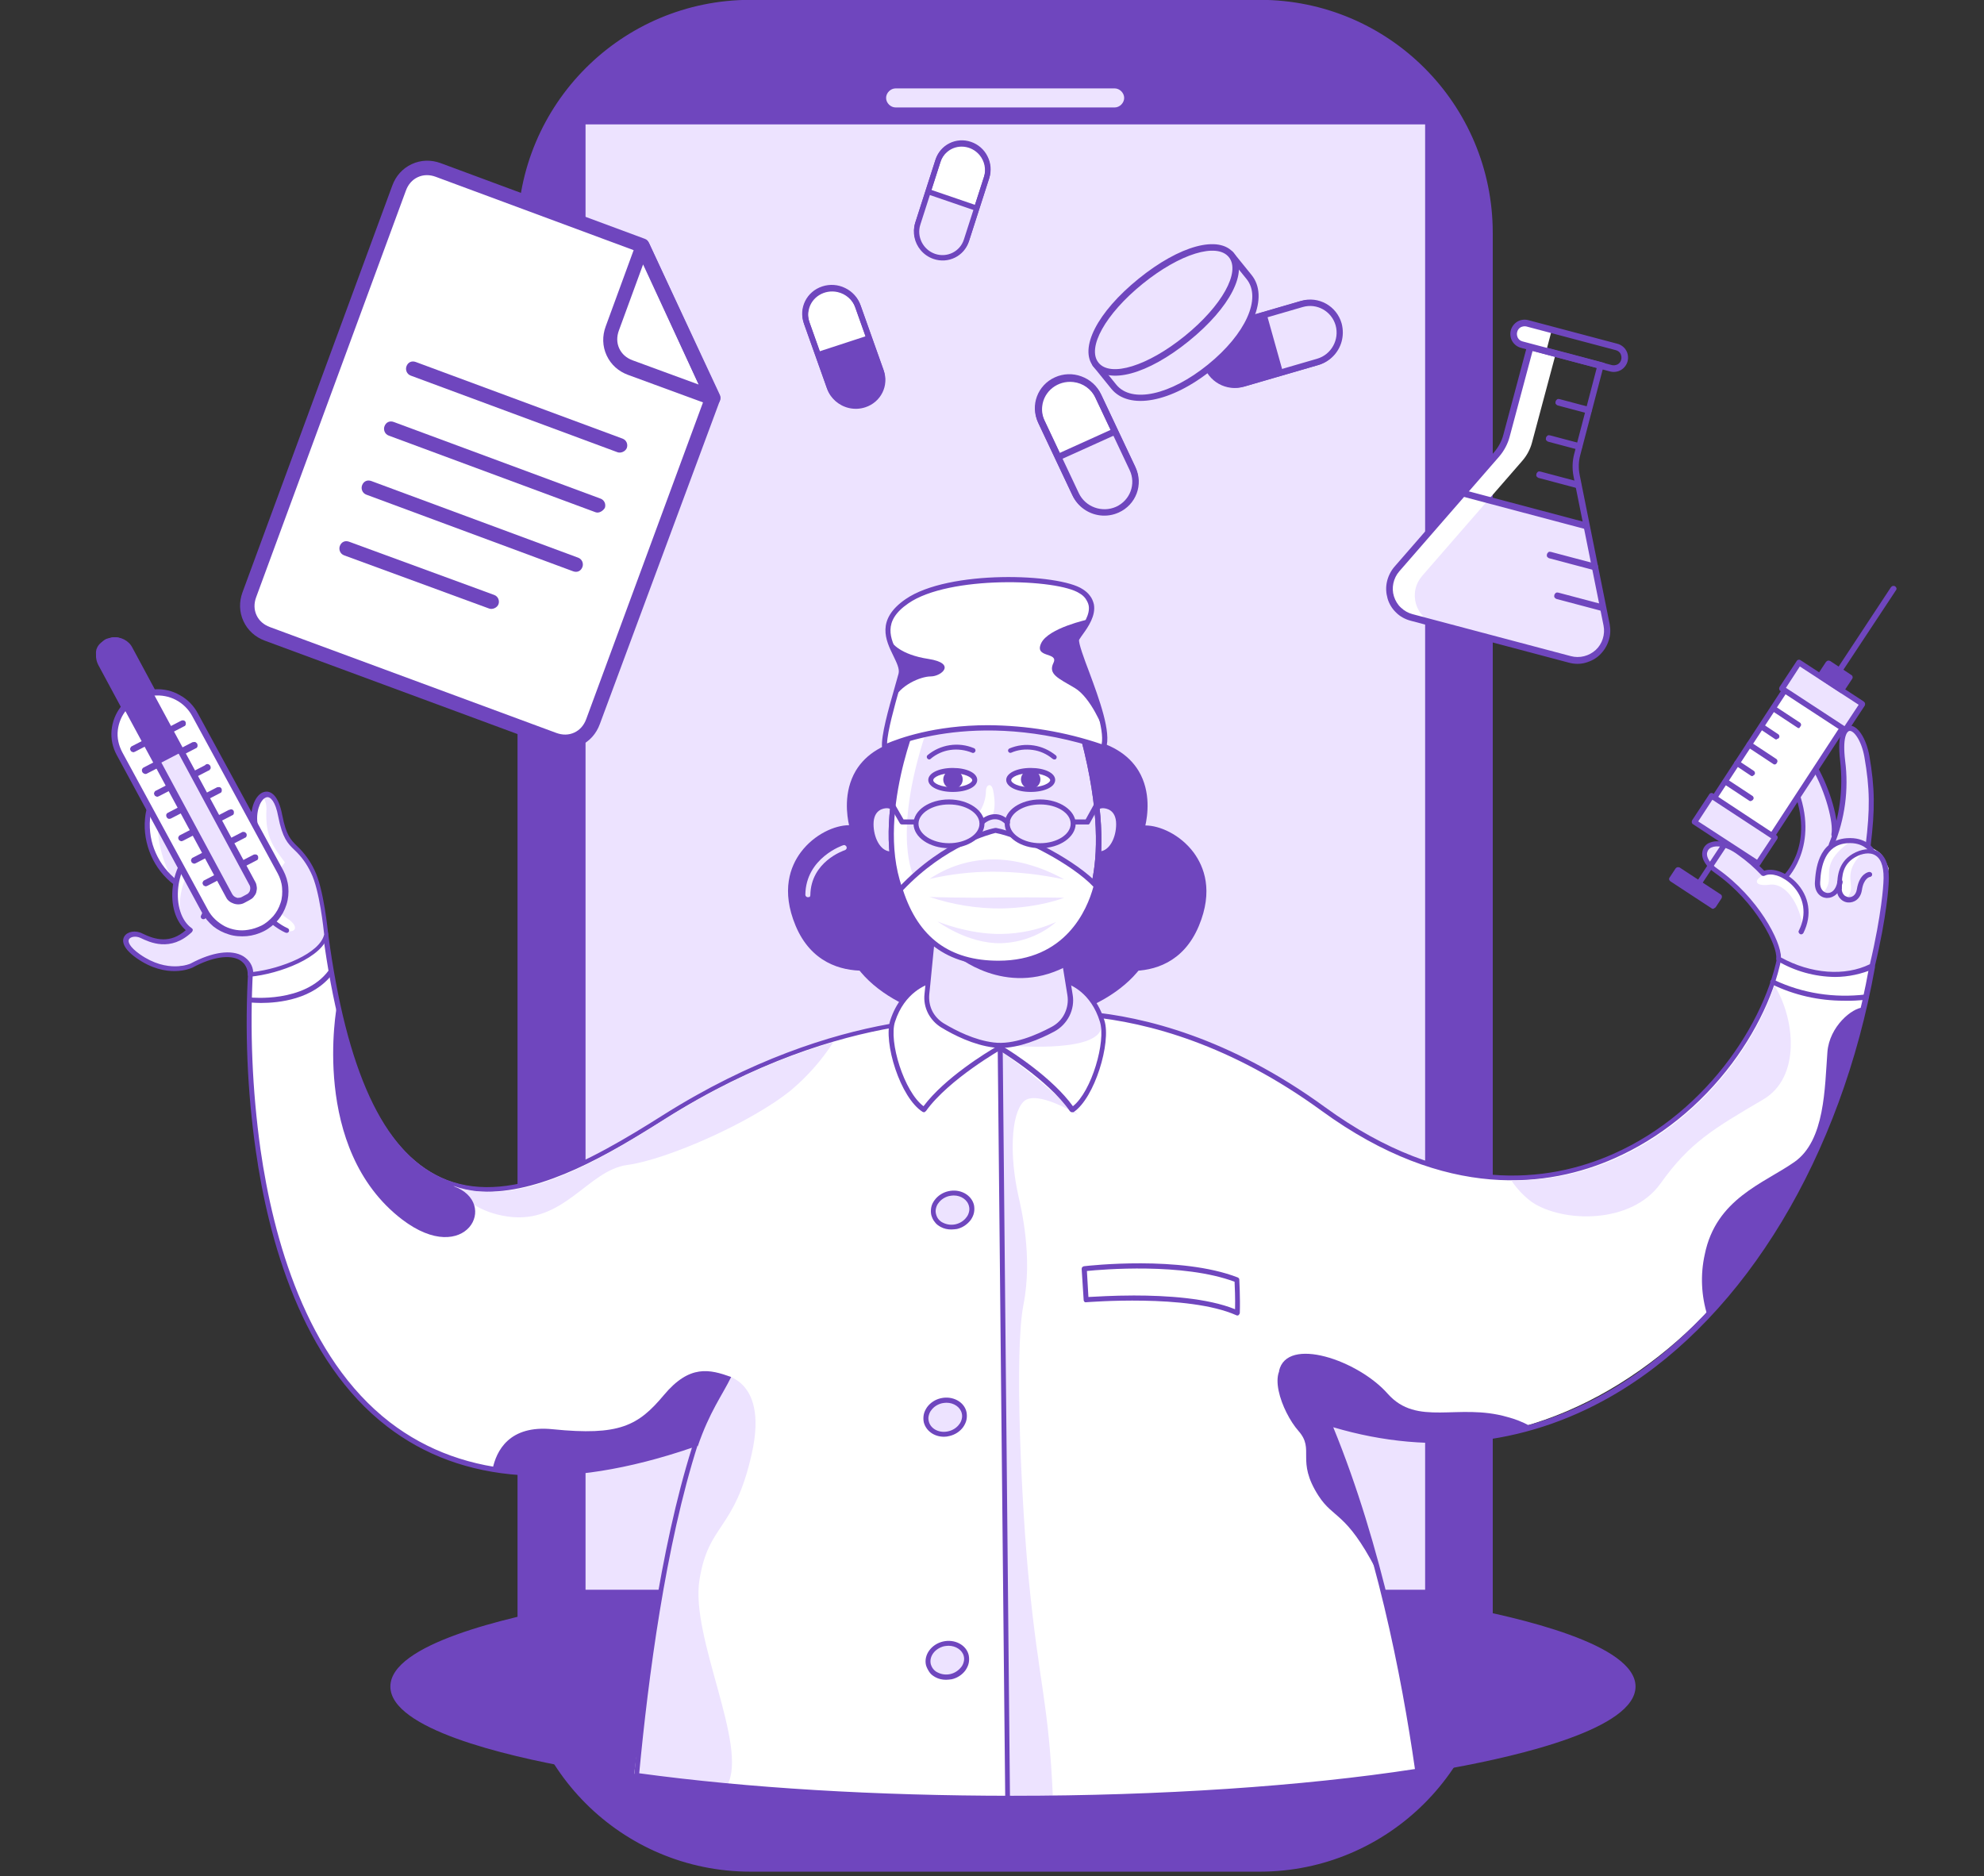 <svg width="129" height="122" viewBox="0 0 129 122" fill="none" xmlns="http://www.w3.org/2000/svg">
<rect x="0" y="0" width="129" height="122" fill="#333333" stroke="none"/>
<g clip-path="url(#clip0_90_10424)">
<path d="M48.801 0.355H81.908C90.067 0.355 96.695 6.987 96.695 15.149V106.541C96.695 114.704 90.067 121.336 81.908 121.336H48.801C40.643 121.336 34.014 114.704 34.014 106.541V15.149C34.014 6.987 40.643 0.355 48.801 0.355Z" fill="#6F46BE"/>
<path d="M81.908 121.7H48.801C40.424 121.7 33.65 114.922 33.65 106.541V15.149C33.65 6.768 40.424 -0.01 48.801 -0.01H81.908C90.285 -0.01 97.059 6.768 97.059 15.149V106.541C97.059 114.922 90.249 121.7 81.908 121.7ZM48.801 0.719C40.825 0.719 34.378 7.169 34.378 15.149V106.541C34.378 114.485 40.825 120.971 48.801 120.971H81.908C89.884 120.971 96.331 114.522 96.331 106.541V15.149C96.295 7.169 89.848 0.719 81.908 0.719H48.801Z" fill="#6F46BE"/>
<path d="M92.871 11.287H37.802V103.699H92.871V11.287Z" fill="#EDE3FF"/>
<path d="M37.802 103.699H43.593L85.987 11.287H72.074L37.802 85.916V103.699Z" fill="white"/>
<path d="M63.916 11.287H59.254L37.802 58.039V68.17L63.916 11.287Z" fill="white"/>
<path d="M58.234 5.383H72.475C73.021 5.383 73.458 5.821 73.458 6.367C73.458 6.914 73.021 7.351 72.475 7.351H58.234C57.688 7.351 57.251 6.914 57.251 6.367C57.251 5.821 57.688 5.383 58.234 5.383Z" fill="#EDE3FF"/>
<path d="M72.475 7.679H58.234C57.505 7.679 56.886 7.096 56.886 6.331C56.886 5.566 57.469 4.983 58.234 4.983H72.475C73.203 4.983 73.822 5.566 73.822 6.331C73.822 7.096 73.203 7.679 72.475 7.679ZM58.234 5.748C57.906 5.748 57.614 6.039 57.614 6.367C57.614 6.695 57.906 6.987 58.234 6.987H72.475C72.802 6.987 73.094 6.695 73.094 6.367C73.094 6.039 72.802 5.748 72.475 5.748H58.234Z" fill="#6F46BE"/>
<path d="M50.476 31.402H48.254C45.778 31.402 43.811 29.398 43.811 26.956V24.733C43.811 22.255 45.814 20.288 48.254 20.288H50.476C52.916 20.288 54.919 22.292 54.919 24.733V26.956C54.919 29.398 52.953 31.365 50.476 31.402ZM48.254 20.98C46.215 20.98 44.539 22.656 44.539 24.697V26.92C44.539 28.96 46.215 30.637 48.254 30.637H50.476C52.516 30.637 54.191 28.96 54.191 26.92V24.697C54.191 22.656 52.516 20.98 50.476 20.98H48.254Z" fill="#6F46BE"/>
<path d="M66.902 31.402H64.681C62.204 31.402 60.237 29.398 60.237 26.956V24.733C60.237 22.255 62.24 20.288 64.681 20.288H66.902C69.343 20.288 71.346 22.292 71.346 24.733V26.956C71.346 29.398 69.343 31.365 66.902 31.402ZM64.644 20.98C62.568 20.98 60.929 22.656 60.929 24.697V26.92C60.929 28.997 62.605 30.637 64.644 30.637H66.866C68.906 30.637 70.581 28.96 70.581 26.92V24.697C70.581 22.656 68.906 20.98 66.866 20.98H64.644Z" fill="#6F46BE"/>
<path d="M83.292 31.402H81.07C78.63 31.402 76.626 29.398 76.626 26.956V24.733C76.626 22.292 78.63 20.288 81.07 20.288H83.292C85.768 20.288 87.735 22.292 87.735 24.733V26.956C87.735 29.398 85.732 31.402 83.292 31.402ZM81.07 20.98C79.03 20.98 77.355 22.656 77.355 24.697V26.92C77.355 28.96 79.03 30.637 81.07 30.637H83.292C85.368 30.637 87.007 28.96 87.007 26.92V24.697C87.007 22.62 85.331 20.98 83.292 20.98H81.07Z" fill="#6F46BE"/>
<path d="M50.476 46.889H48.254C45.778 46.889 43.811 44.885 43.811 42.443V40.22C43.811 37.742 45.814 35.775 48.254 35.775H50.476C52.953 35.775 54.919 37.779 54.919 40.22V42.443C54.956 44.885 52.953 46.889 50.476 46.889ZM48.254 36.467C46.215 36.467 44.539 38.143 44.539 40.184V42.407C44.539 44.447 46.215 46.123 48.254 46.123H50.476C52.516 46.123 54.191 44.447 54.191 42.407V40.184C54.191 38.143 52.516 36.467 50.476 36.467H48.254Z" fill="#6F46BE"/>
<path d="M66.902 46.889H64.681C62.204 46.889 60.237 44.885 60.237 42.443V40.22C60.237 37.742 62.24 35.775 64.681 35.775H66.902C69.379 35.775 71.346 37.779 71.346 40.22V42.443C71.346 44.885 69.343 46.889 66.902 46.889ZM64.644 36.467C62.568 36.467 60.929 38.143 60.929 40.184V42.407C60.929 44.484 62.605 46.123 64.644 46.123H66.866C68.906 46.123 70.581 44.447 70.581 42.407V40.184C70.581 38.143 68.906 36.467 66.866 36.467H64.644Z" fill="#6F46BE"/>
<path d="M83.292 46.889H81.07C78.593 46.889 76.626 44.885 76.626 42.443V40.22C76.626 37.742 78.63 35.775 81.07 35.775H83.292C85.768 35.775 87.735 37.779 87.735 40.22V42.443C87.735 44.885 85.732 46.889 83.292 46.889ZM81.07 36.467C79.03 36.467 77.355 38.143 77.355 40.184V42.407C77.355 44.447 79.03 46.123 81.07 46.123H83.292C85.368 46.123 87.007 44.447 87.007 42.407V40.184C87.007 38.107 85.331 36.467 83.292 36.467H81.07Z" fill="#6F46BE"/>
<path d="M50.476 62.376H48.254C45.814 62.376 43.811 60.372 43.811 57.93V55.707C43.811 53.229 45.814 51.262 48.254 51.262H50.476C52.953 51.262 54.919 53.266 54.919 55.707V57.93C54.919 60.372 52.953 62.376 50.476 62.376ZM48.254 51.954C46.178 51.954 44.539 53.63 44.539 55.671V57.894C44.539 59.934 46.215 61.611 48.254 61.611H50.476C52.516 61.611 54.191 59.934 54.191 57.894V55.671C54.191 53.594 52.516 51.954 50.476 51.954H48.254Z" fill="#6F46BE"/>
<path d="M66.902 62.376H64.681C62.24 62.376 60.237 60.372 60.237 57.93V55.707C60.237 53.229 62.24 51.262 64.681 51.262H66.902C69.379 51.262 71.346 53.266 71.346 55.707V57.93C71.346 60.372 69.343 62.376 66.902 62.376ZM64.644 51.954C62.568 51.954 60.929 53.63 60.929 55.671V57.894C60.929 59.971 62.605 61.611 64.644 61.611H66.866C68.906 61.611 70.581 59.934 70.581 57.894V55.671C70.581 53.594 68.906 51.954 66.866 51.954H64.644Z" fill="#6F46BE"/>
<path d="M83.292 62.376H81.07C78.63 62.376 76.626 60.372 76.626 57.93V55.707C76.626 53.229 78.63 51.262 81.07 51.262H83.292C85.768 51.262 87.735 53.266 87.735 55.707V57.93C87.735 60.372 85.732 62.376 83.292 62.376ZM81.07 51.954C78.994 51.954 77.355 53.63 77.355 55.671V57.894C77.355 59.934 79.03 61.611 81.07 61.611H83.292C85.368 61.611 87.007 59.934 87.007 57.894V55.671C87.007 53.594 85.331 51.954 83.292 51.954H81.07Z" fill="#6F46BE"/>
<path d="M50.476 77.316H48.254C45.778 77.316 43.811 75.312 43.811 72.871V70.648C43.811 68.17 45.814 66.202 48.254 66.202H50.476C52.916 66.202 54.919 68.206 54.919 70.648V72.871C54.956 75.349 52.953 77.316 50.476 77.316ZM48.254 66.931C46.215 66.931 44.539 68.607 44.539 70.648V72.871C44.539 74.948 46.215 76.588 48.254 76.588H50.476C52.552 76.588 54.191 74.911 54.191 72.871V70.648C54.191 68.607 52.516 66.931 50.476 66.931H48.254Z" fill="#6F46BE"/>
<path d="M66.902 77.316H64.681C62.204 77.316 60.237 75.312 60.237 72.871V70.648C60.237 68.17 62.24 66.202 64.681 66.202H66.902C69.343 66.202 71.346 68.206 71.346 70.648V72.871C71.346 75.349 69.343 77.316 66.902 77.316ZM64.644 66.931C62.568 66.931 60.929 68.607 60.929 70.648V72.871C60.929 74.948 62.605 76.588 64.644 76.588H66.866C68.942 76.588 70.581 74.911 70.581 72.871V70.648C70.581 68.607 68.906 66.931 66.866 66.931H64.644Z" fill="#6F46BE"/>
<path d="M83.292 77.316H81.07C78.593 77.316 76.626 75.312 76.626 72.871V70.648C76.626 68.206 78.63 66.202 81.07 66.202H83.292C85.768 66.202 87.735 68.206 87.735 70.648V72.871C87.735 75.349 85.732 77.316 83.292 77.316ZM81.07 66.931C79.03 66.931 77.355 68.607 77.355 70.648V72.871C77.355 74.948 79.03 76.588 81.07 76.588H83.292C85.368 76.588 87.007 74.911 87.007 72.871V70.648C87.007 68.571 85.331 66.931 83.292 66.931H81.07Z" fill="#6F46BE"/>
<path d="M65.336 116.016C63.041 116.016 61.22 114.157 61.22 111.861C61.22 109.566 63.078 107.744 65.373 107.744C67.667 107.744 69.488 109.602 69.488 111.898C69.488 114.194 67.631 116.016 65.336 116.016ZM65.336 108.472C63.442 108.472 61.912 110.003 61.912 111.898C61.912 113.793 63.442 115.323 65.336 115.323C67.23 115.323 68.76 113.793 68.76 111.898C68.76 110.003 67.23 108.472 65.336 108.472Z" fill="#EDE3FF"/>
<path d="M92.871 104.063H37.801C37.583 104.063 37.437 103.918 37.437 103.699V11.287C37.437 11.068 37.583 10.922 37.801 10.922H92.871C93.089 10.922 93.235 11.068 93.235 11.287V103.699C93.235 103.881 93.089 104.063 92.871 104.063ZM38.166 103.335H92.507V11.651H38.166V103.335Z" fill="#6F46BE"/>
<path d="M92.662 103.369L92.662 8.088L38.072 8.088L38.072 103.369L92.662 103.369Z" fill="#EDE3FF"/>
<path d="M64.953 66.483C70.508 66.483 74.992 63.638 74.992 60.111C74.992 56.583 70.492 53.738 64.953 53.738C59.397 53.738 54.914 56.583 54.914 60.111C54.914 63.638 59.397 66.483 64.953 66.483Z" fill="#6F46BE"/>
<path d="M64.953 66.646C59.316 66.646 54.752 63.72 54.752 60.111C54.752 56.502 59.332 53.575 64.953 53.575C70.573 53.575 75.171 56.502 75.171 60.111C75.171 63.72 70.573 66.646 64.953 66.646ZM64.953 53.917C59.495 53.917 55.077 56.697 55.077 60.127C55.077 63.557 59.511 66.337 64.953 66.337C70.395 66.337 74.846 63.557 74.846 60.127C74.846 56.697 70.395 53.917 64.953 53.917Z" fill="#6F46BE"/>
<path d="M65.847 116.929C88.117 116.929 106.165 113.677 106.165 109.662C106.165 105.646 88.117 102.395 65.847 102.395C43.576 102.395 25.545 105.646 25.545 109.662C25.545 113.677 43.592 116.929 65.847 116.929Z" fill="#6F46BE"/>
<path d="M65.846 117.091C55.06 117.091 44.94 116.327 37.305 114.962C32.854 114.165 25.382 112.409 25.382 109.662C25.382 106.915 32.87 105.175 37.321 104.362C44.94 102.98 55.076 102.232 65.862 102.232C76.648 102.232 86.769 102.997 94.403 104.362C98.87 105.175 106.343 106.931 106.343 109.662C106.343 112.393 98.854 114.149 94.403 114.962C86.769 116.344 76.632 117.091 65.846 117.091ZM65.846 102.558C55.092 102.558 44.972 103.305 37.37 104.687C29.963 106.02 25.707 107.841 25.707 109.662C25.707 111.483 29.963 113.304 37.386 114.637C44.989 116.002 55.109 116.766 65.862 116.766C76.616 116.766 86.736 116.018 94.338 114.637C101.762 113.304 106.018 111.483 106.018 109.662C106.018 107.841 101.762 106.02 94.338 104.687C86.72 103.322 76.616 102.558 65.846 102.558Z" fill="#6F46BE"/>
<path d="M121.597 62.842C119.485 50.6 115.83 61.346 115.83 61.346C114.806 70.174 101.925 83.667 86.022 72.092C74.05 63.378 64.352 66.305 64.352 66.305C64.352 66.305 55.125 65.069 43.153 72.645C34.966 77.847 24.213 83.358 21.159 60.468C20.151 54.876 16.253 63.346 16.253 63.346C16.253 63.346 12.955 105.191 45.233 93.876C43.056 100.639 41.919 109.629 41.383 115.433C48.173 116.376 56.652 116.929 65.846 116.929C75.918 116.929 85.112 116.262 92.178 115.157C91.35 109.337 89.66 100.412 86.379 92.527C103.972 98.006 119.176 81.212 121.597 62.842Z" fill="white"/>
<path d="M46.727 89.341C46.727 89.341 50.024 89.389 48.887 94.494C47.75 99.599 46.061 99.013 45.476 102.753C44.891 106.492 48.66 113.515 47.295 116.067C45.427 116.018 41.236 115.336 41.236 115.336C41.236 115.336 43.575 96.721 45.785 91.47C46.337 90.186 46.727 89.341 46.727 89.341Z" fill="#EDE3FF"/>
<path d="M70.102 72.498C70.102 72.498 67.373 70.791 66.545 71.637C65.716 72.498 65.651 75.197 66.204 77.701C66.399 78.579 67.162 81.7 66.545 84.838C65.927 87.975 66.447 98.184 66.886 102.655C67.568 109.646 68.185 110.637 68.462 116.913C67.032 116.978 65.521 116.913 65.521 116.913L65.034 68.353C65.034 68.369 66.545 69.215 70.102 72.498Z" fill="#EDE3FF"/>
<path d="M65.847 117.091C56.912 117.091 48.449 116.571 41.367 115.596C41.318 115.596 41.285 115.563 41.269 115.531C41.237 115.498 41.237 115.449 41.237 115.417C41.805 109.337 42.91 100.753 44.989 94.136C36.705 96.965 30.044 96.51 25.171 92.755C19.616 88.479 17.455 80.627 16.627 74.791C16.074 70.905 15.912 66.971 16.139 63.053C16.139 63.037 16.139 63.02 16.156 62.988C16.383 62.517 18.479 58.355 20.054 58.582C20.672 58.664 21.094 59.363 21.337 60.712C22.523 69.621 24.911 74.807 28.647 76.546C32.936 78.546 38.345 75.522 43.072 72.531C54.589 65.248 63.702 66.093 64.352 66.158C64.661 66.077 67.016 65.459 70.736 65.784C74.342 66.109 79.93 67.459 86.136 71.978C94.128 77.798 100.723 76.871 104.849 75.051C111.184 72.271 115.164 65.914 115.7 61.346C115.7 61.33 115.7 61.33 115.7 61.313C115.765 61.118 117.324 56.713 119.128 56.875C120.313 56.973 121.223 58.94 121.905 62.874C121.905 62.891 121.905 62.907 121.905 62.923C119.712 75.181 113.507 85.472 105.32 90.462C99.635 93.925 93.202 94.738 86.688 92.803C89.856 100.542 91.529 109.207 92.373 115.157C92.373 115.206 92.373 115.238 92.341 115.271C92.308 115.303 92.276 115.336 92.227 115.336C84.901 116.474 75.528 117.091 65.847 117.091ZM41.562 115.303C48.595 116.262 56.993 116.766 65.847 116.766C75.431 116.766 84.722 116.148 92 115.027C91.139 109.028 89.449 100.314 86.233 92.592C86.217 92.559 86.217 92.527 86.217 92.495C86.217 92.462 86.233 92.43 86.249 92.413C86.266 92.397 86.298 92.381 86.331 92.364C86.363 92.348 86.395 92.348 86.412 92.364C92.942 94.397 99.407 93.632 105.109 90.153C113.215 85.211 119.355 75.018 121.532 62.874C120.736 58.257 119.745 57.233 119.063 57.168C117.779 57.054 116.415 60.159 115.976 61.379C115.684 63.882 114.482 66.646 112.614 69.149C110.551 71.897 107.903 74.026 104.946 75.327C100.755 77.18 94.046 78.139 85.924 72.222C74.164 63.654 64.482 66.418 64.385 66.451C64.368 66.451 64.336 66.451 64.32 66.451C64.222 66.434 54.995 65.313 43.218 72.775C39.498 75.132 35.389 77.489 31.652 77.489C30.564 77.505 29.476 77.278 28.485 76.806C24.651 75.018 22.198 69.751 20.996 60.728C20.785 59.59 20.444 58.94 19.989 58.875C18.852 58.712 17.065 61.834 16.448 63.086C16.237 66.971 16.399 70.873 16.935 74.726C17.764 80.497 19.892 88.268 25.35 92.478C30.191 96.201 36.851 96.624 45.168 93.698C45.2 93.681 45.233 93.681 45.249 93.698C45.281 93.698 45.298 93.714 45.33 93.746C45.346 93.763 45.363 93.795 45.379 93.828C45.379 93.86 45.379 93.893 45.379 93.909C43.267 100.493 42.146 109.142 41.562 115.303Z" fill="#6F46BE"/>
<path d="M45.362 94.055C46.142 91.779 46.954 90.739 47.539 89.536C46.142 89.032 44.843 88.707 43.169 90.706C41.496 92.706 40.278 93.372 35.941 92.933C33.114 92.641 32.27 94.332 32.026 95.534C35.567 96.152 39.904 95.73 45.233 93.876C45.216 93.925 45.379 94.006 45.362 94.055Z" fill="#6F46BE"/>
<path d="M99.618 78.172C101.616 79.505 106.067 79.619 107.968 76.953C109.868 74.287 111.412 73.392 114.644 71.49C117.113 70.044 116.707 66.223 115.375 64.077C113.377 70.076 106.912 76.839 98.27 76.758C98.627 77.294 99.082 77.782 99.618 78.172Z" fill="#EDE3FF"/>
<path d="M118.819 68.402C118.64 70.726 118.672 74.156 116.674 75.555C114.676 76.953 111.574 77.944 110.843 81.57C110.55 82.887 110.615 84.268 111.021 85.553C116.285 79.944 119.663 72.856 121.158 65.508C120.427 65.524 118.949 66.743 118.819 68.402Z" fill="#6F46BE"/>
<path d="M32.984 79.099C36.656 79.651 38.215 76.091 40.782 75.75C43.348 75.408 48.904 72.97 51.47 70.856C52.526 69.962 53.436 68.922 54.183 67.767C50.983 68.694 47.198 70.255 43.088 72.856C38.686 75.636 33.667 78.578 29.492 77.115C30.125 77.961 31.198 78.838 32.984 79.099Z" fill="#EDE3FF"/>
<path d="M90.229 90.625C88.312 88.447 83.666 86.853 83.163 89.146C84.365 90.934 85.665 92.657 87.062 94.299H87.094C86.867 93.714 86.639 93.129 86.396 92.543C90.635 93.86 95.167 93.925 99.456 92.706C99.001 92.462 98.514 92.267 98.01 92.137C94.81 91.21 92.146 92.787 90.229 90.625Z" fill="#6F46BE"/>
<path d="M65.522 117.01C65.473 117.01 65.44 116.994 65.408 116.961C65.375 116.929 65.359 116.896 65.359 116.847L64.872 68.19C64.872 68.141 64.888 68.109 64.92 68.076C64.953 68.044 64.985 68.028 65.034 68.028C65.083 68.028 65.115 68.044 65.148 68.076C65.18 68.109 65.197 68.141 65.197 68.19L65.668 116.831C65.668 116.88 65.651 116.913 65.619 116.945C65.603 116.994 65.554 117.01 65.522 117.01Z" fill="#6F46BE"/>
<path d="M121.466 54.957C122.279 55.526 122.279 55.25 122.798 56.453C122.798 56.453 122.181 59.867 121.824 62.728C119.891 63.817 117.698 63.492 115.765 62.403C115.862 61.33 114.368 58.55 111.639 56.632C109.982 55.461 111.265 54.03 113.166 55.461C114.27 56.29 114.595 56.761 114.595 56.761C115.18 56.518 115.602 57.184 116.073 57.217C117.194 55.754 118.088 53.331 116.138 49.641C115.765 48.844 115.635 47.333 117.551 49.218C118.575 50.568 119.192 52.145 119.452 53.917C120.004 52.323 120.037 50.568 119.777 48.731C119.647 47.544 120.508 46.471 121.206 48.487C121.71 50.779 121.872 52.957 121.466 54.957Z" fill="#EDE3FF"/>
<path d="M117.243 60.436C117.243 60.436 117.844 56.648 114.839 56.859C114.01 57.103 113.978 57.672 115.05 57.526C116.122 57.379 117.048 58.794 117.243 60.436Z" fill="white"/>
<path d="M120.411 54.648C120.411 54.648 118.38 54.42 118.136 57.184C118.023 58.842 118.884 57.916 118.916 57.217C118.949 56.518 118.738 55.802 120.411 54.648Z" fill="white"/>
<path d="M121.223 55.364C121.223 55.364 119.501 55.477 119.663 57.981C119.728 58.859 120.264 58.404 120.346 57.851C120.411 57.298 119.923 56.502 121.223 55.364Z" fill="white"/>
<path d="M118.819 58.387H118.738C118.348 58.355 117.958 57.997 118.007 57.331C118.055 56.664 118.169 54.648 120.07 54.502C121.353 54.404 121.84 55.201 121.856 55.25C121.873 55.282 121.873 55.331 121.856 55.363C121.84 55.396 121.824 55.428 121.791 55.461C121.759 55.477 121.71 55.493 121.678 55.477C121.645 55.461 121.597 55.445 121.58 55.412C121.564 55.38 121.158 54.746 120.102 54.827C118.656 54.941 118.396 56.323 118.348 57.347C118.315 57.802 118.559 58.03 118.803 58.062C119.079 58.095 119.371 57.867 119.469 57.331C119.469 57.282 119.501 57.249 119.534 57.217C119.566 57.184 119.615 57.184 119.663 57.184C119.712 57.184 119.745 57.217 119.777 57.249C119.81 57.282 119.81 57.331 119.81 57.379C119.647 58.078 119.209 58.387 118.819 58.387Z" fill="#6F46BE"/>
<path d="M116.138 57.135C116.122 57.135 116.09 57.135 116.073 57.119C116.057 57.119 116.041 57.103 116.025 57.087C116.008 57.07 115.992 57.054 115.992 57.038C115.992 57.022 115.976 56.989 115.976 56.973C115.976 56.957 115.976 56.924 115.992 56.908C116.008 56.892 116.008 56.875 116.025 56.859C116.106 56.778 118.153 54.664 116.414 50.925C115.667 49.332 115.537 48.454 115.992 48.21C116.561 47.918 117.665 48.974 118.136 49.803C118.997 51.299 119.598 53.396 119.42 54.29C119.403 54.339 119.387 54.372 119.355 54.404C119.322 54.437 119.273 54.437 119.225 54.437C119.176 54.42 119.144 54.404 119.111 54.372C119.079 54.339 119.079 54.29 119.079 54.242C119.225 53.51 118.721 51.527 117.828 49.966C117.292 49.039 116.366 48.373 116.106 48.503C116.09 48.503 115.716 48.73 116.674 50.795C118.51 54.762 116.236 57.087 116.22 57.103C116.22 57.119 116.171 57.135 116.138 57.135Z" fill="#6F46BE"/>
<path d="M119.306 63.524C117.99 63.508 116.707 63.151 115.57 62.484C115.537 62.468 115.521 62.452 115.505 62.419C115.488 62.386 115.488 62.354 115.488 62.321C115.602 61.557 114.205 58.647 111.509 56.761C110.94 56.355 110.631 55.884 110.68 55.445C110.696 55.298 110.745 55.168 110.826 55.054C110.908 54.941 111.021 54.843 111.167 54.794C111.703 54.567 112.467 54.762 113.23 55.331C113.766 55.721 114.254 56.144 114.709 56.615C115.293 56.42 116.122 56.713 116.755 57.347C117.649 58.257 117.844 59.493 117.259 60.663C117.243 60.696 117.21 60.728 117.162 60.745C117.113 60.761 117.08 60.761 117.032 60.728C116.999 60.712 116.967 60.679 116.95 60.631C116.934 60.582 116.934 60.549 116.967 60.501C117.486 59.46 117.324 58.371 116.528 57.558C115.959 56.989 115.196 56.713 114.741 56.94C114.709 56.957 114.676 56.957 114.627 56.957C114.595 56.957 114.562 56.924 114.53 56.908C114.075 56.42 113.572 55.981 113.019 55.591C112.24 55.006 111.606 54.957 111.281 55.103C111.2 55.136 111.135 55.185 111.086 55.25C111.037 55.315 111.005 55.396 110.989 55.477C110.956 55.786 111.216 56.176 111.687 56.501C114.319 58.355 115.813 61.216 115.797 62.256C117.746 63.329 119.956 63.492 121.58 62.695C122.36 59.411 122.457 57.461 122.457 57.428C122.522 56.518 122.36 55.9 121.97 55.64C121.547 55.347 120.995 55.559 120.784 55.656C119.777 56.127 119.761 56.989 119.761 57.574V57.786C119.744 57.851 119.761 57.916 119.777 57.981C119.793 58.046 119.826 58.095 119.858 58.143C119.891 58.192 119.939 58.241 120.004 58.273C120.069 58.306 120.118 58.322 120.183 58.338C120.394 58.355 120.67 58.241 120.735 57.818C120.898 56.794 121.499 56.697 121.531 56.697C121.58 56.697 121.612 56.697 121.661 56.729C121.694 56.761 121.726 56.794 121.726 56.843C121.726 56.892 121.726 56.924 121.694 56.957C121.661 56.989 121.629 57.022 121.58 57.022C121.564 57.022 121.174 57.103 121.06 57.883C120.963 58.485 120.524 58.712 120.15 58.68C119.939 58.664 119.744 58.55 119.614 58.387C119.484 58.225 119.419 58.013 119.452 57.802C119.452 57.737 119.452 57.672 119.452 57.607C119.468 57.038 119.484 55.965 120.67 55.412C121.239 55.152 121.791 55.152 122.181 55.412C122.668 55.754 122.879 56.453 122.798 57.493C122.798 57.509 122.701 59.525 121.889 62.89C121.889 62.907 121.872 62.939 121.856 62.955C121.84 62.972 121.824 62.988 121.807 63.004C121.044 63.329 120.183 63.524 119.306 63.524Z" fill="#6F46BE"/>
<path d="M121.466 55.136H121.45C121.434 55.136 121.401 55.12 121.385 55.12C121.369 55.103 121.353 55.087 121.336 55.071C121.32 55.055 121.32 55.038 121.304 55.022C121.304 55.006 121.304 54.973 121.304 54.957C121.596 52.6 121.58 51.267 121.223 49.218C121.028 48.129 120.524 47.479 120.248 47.528C120.069 47.56 119.793 47.983 119.972 49.462C120.216 51.348 119.956 53.266 119.225 55.022C119.208 55.055 119.176 55.087 119.127 55.103C119.095 55.12 119.046 55.12 118.997 55.103C118.965 55.087 118.932 55.055 118.916 55.006C118.9 54.973 118.9 54.925 118.916 54.876C119.615 53.169 119.858 51.315 119.647 49.478C119.42 47.576 119.891 47.219 120.199 47.186C120.752 47.105 121.336 47.967 121.548 49.153C121.905 51.234 121.921 52.6 121.629 54.989C121.629 55.022 121.596 55.071 121.58 55.087C121.548 55.12 121.499 55.136 121.466 55.136Z" fill="#6F46BE"/>
<path d="M17.276 56.859C17.634 56.014 17.699 56.29 17.699 56.29C17.699 56.29 16.61 54.941 16.497 53.331C16.399 51.722 17.747 50.633 18.186 53.023C18.641 55.412 19.177 54.599 20.216 56.648C20.834 57.867 21.272 60.842 21.272 60.842C20.996 62.224 17.894 63.199 16.253 63.297C16.253 62.777 15.181 61.151 13.004 62.517C13.004 62.517 10.876 63.508 8.959 62.159C7.432 61.086 8.439 60.468 9.17 60.826C9.901 61.184 11.087 61.655 12.322 60.468C11.493 59.883 11.201 58.615 11.412 57.412C9.95 56.339 9.349 54.859 9.658 52.697C9.901 51.852 10.909 51.413 10.99 52.714C10.844 53.9 11.363 54.811 12.208 55.591L13.053 54.908C12.744 53.884 12.712 52.811 12.988 51.771C12.939 51.055 14.482 50.6 14.417 52.014C14.385 54.388 15.148 56.144 17.276 56.859Z" fill="#EDE3FF"/>
<path d="M9.788 52.486C9.788 52.486 8.992 55.185 11.266 57.2C10.681 56.388 9.934 54.177 10.454 52.795C10.99 51.397 9.967 51.966 9.788 52.486Z" fill="white"/>
<path d="M13.508 54.729C13.508 54.729 10.242 55.949 11.688 59.737C11.672 58.956 11.493 56.648 13.475 55.656C15.457 54.664 13.686 54.616 13.508 54.729Z" fill="white"/>
<path d="M16.935 51.787C16.61 52.502 16.496 53.299 16.61 54.079C16.724 54.859 17.065 55.591 17.585 56.176C17.114 57.379 16.009 59.103 18.462 60.403C18.949 60.793 19.697 60.387 18.657 59.704C17.52 58.956 17.357 57.542 18.527 56.079C17.78 55.071 17.227 54.42 17.325 52.616C17.325 51.819 16.935 51.787 16.935 51.787Z" fill="white"/>
<path d="M16.269 63.508C16.237 63.508 16.188 63.492 16.155 63.476C16.139 63.459 16.123 63.443 16.123 63.427C16.107 63.411 16.107 63.378 16.107 63.362C16.107 63.183 16.074 62.988 15.977 62.825C15.896 62.663 15.749 62.533 15.603 62.435C14.954 62.045 13.784 62.224 12.501 62.923C12.419 62.956 10.844 63.687 8.862 62.289C7.839 61.557 7.968 61.07 8.082 60.891C8.277 60.566 8.813 60.468 9.252 60.696C10.08 61.102 11.055 61.379 12.078 60.484C11.412 59.899 11.087 58.843 11.234 57.639C11.364 56.55 11.964 55.201 13.232 54.713C14.125 54.372 14.466 54.664 14.596 54.876C14.823 55.25 14.629 55.884 14.19 56.258C13.719 56.664 13.427 57.249 13.361 57.867C13.345 58.013 13.361 58.16 13.41 58.29C13.459 58.42 13.524 58.55 13.621 58.664C13.638 58.68 13.654 58.696 13.654 58.712C13.654 58.729 13.67 58.761 13.67 58.777C13.67 58.794 13.67 58.826 13.654 58.843C13.638 58.859 13.638 58.875 13.621 58.891C13.605 58.907 13.589 58.924 13.573 58.924C13.556 58.924 13.524 58.94 13.508 58.94C13.492 58.94 13.459 58.94 13.443 58.924C13.427 58.907 13.41 58.907 13.394 58.891C13.264 58.745 13.167 58.582 13.118 58.404C13.053 58.225 13.037 58.03 13.053 57.851C13.118 57.136 13.459 56.469 13.995 55.998C14.304 55.737 14.466 55.266 14.336 55.038C14.223 54.843 13.865 54.827 13.378 55.022C12.241 55.461 11.705 56.68 11.591 57.688C11.461 58.826 11.786 59.883 12.468 60.354C12.484 60.371 12.501 60.387 12.517 60.403C12.533 60.419 12.533 60.452 12.533 60.468C12.533 60.484 12.533 60.517 12.517 60.533C12.501 60.549 12.501 60.582 12.484 60.598C11.087 61.931 9.723 61.265 9.138 60.988C8.829 60.842 8.488 60.907 8.391 61.07C8.293 61.232 8.423 61.574 9.089 62.045C10.909 63.329 12.387 62.663 12.403 62.647C13.8 61.899 15.051 61.72 15.814 62.175C15.993 62.289 16.155 62.435 16.269 62.614C16.383 62.793 16.448 62.988 16.464 63.199C18.267 62.988 20.801 61.996 21.078 60.761C21.045 60.484 20.785 57.867 20.217 56.745C19.957 56.193 19.599 55.689 19.145 55.266C18.706 54.843 18.365 54.502 18.089 53.087C17.91 52.112 17.585 51.803 17.358 51.836C17.017 51.885 16.675 52.551 16.724 53.364C16.822 54.892 17.877 56.209 17.894 56.225C17.926 56.258 17.926 56.29 17.926 56.323C17.926 56.355 17.91 56.404 17.894 56.42C17.65 56.762 17.439 57.136 17.293 57.526C17.179 57.753 17.13 57.997 17.114 58.241C17.098 58.485 17.146 58.745 17.228 58.972C17.601 59.883 18.69 60.354 18.706 60.354C18.738 60.371 18.771 60.403 18.787 60.436C18.803 60.468 18.803 60.517 18.787 60.566C18.771 60.598 18.738 60.631 18.706 60.647C18.673 60.663 18.625 60.663 18.576 60.647C18.527 60.631 17.358 60.127 16.919 59.086C16.805 58.81 16.757 58.517 16.773 58.225C16.789 57.932 16.854 57.639 16.984 57.379C17.065 56.973 17.26 56.615 17.488 56.274C17.228 55.916 16.416 54.746 16.334 53.331C16.285 52.405 16.692 51.543 17.26 51.478C17.488 51.446 18.072 51.527 18.349 52.99C18.608 54.323 18.901 54.599 19.307 55.006C19.778 55.445 20.168 55.981 20.444 56.566C21.061 57.802 21.321 60.614 21.337 60.728C21.337 60.745 21.337 60.761 21.337 60.777C21.045 62.256 18.154 63.329 16.269 63.508Z" fill="#6F46BE"/>
<path d="M11.412 57.558C11.38 57.558 11.347 57.542 11.315 57.526C10.665 57.038 10.145 56.371 9.82 55.624C9.495 54.876 9.349 54.047 9.43 53.234C9.528 52.063 10.031 51.689 10.421 51.706C10.844 51.738 11.266 52.242 11.233 53.104C11.168 54.42 12.289 55.396 12.306 55.412C12.338 55.445 12.354 55.477 12.354 55.526C12.354 55.575 12.338 55.607 12.322 55.64C12.306 55.656 12.289 55.672 12.273 55.672C12.257 55.689 12.241 55.689 12.208 55.689C12.192 55.689 12.159 55.689 12.143 55.689C12.127 55.689 12.111 55.672 12.094 55.656C12.046 55.607 10.827 54.567 10.909 53.087C10.941 52.453 10.681 52.047 10.405 52.031C10.129 52.014 9.82 52.388 9.755 53.25C9.69 54.014 9.82 54.778 10.129 55.461C10.438 56.16 10.909 56.761 11.51 57.233C11.542 57.266 11.575 57.298 11.575 57.331C11.575 57.379 11.575 57.412 11.542 57.444C11.526 57.461 11.51 57.493 11.477 57.493C11.461 57.542 11.445 57.558 11.412 57.558Z" fill="#6F46BE"/>
<path d="M17.293 57.054C17.276 57.054 17.244 57.054 17.228 57.038C14.499 55.932 14.092 53.786 14.223 52.177C14.271 51.608 14.158 51.234 13.914 51.169C13.67 51.104 13.313 51.316 13.15 51.608C13.102 51.787 12.728 53.445 13.199 54.859C13.215 54.908 13.215 54.941 13.183 54.989C13.167 55.022 13.134 55.055 13.085 55.071C13.069 55.071 13.037 55.087 13.02 55.087C13.004 55.087 12.972 55.087 12.955 55.071C12.939 55.055 12.923 55.055 12.907 55.038C12.89 55.022 12.874 55.006 12.874 54.989C12.387 53.396 12.842 51.592 12.858 51.511C12.858 51.494 12.858 51.494 12.874 51.478C13.069 51.072 13.589 50.73 14.028 50.86C14.271 50.925 14.661 51.185 14.564 52.21C14.434 53.705 14.823 55.705 17.358 56.745C17.39 56.762 17.423 56.794 17.439 56.827C17.455 56.859 17.455 56.908 17.439 56.957C17.423 56.989 17.406 57.005 17.374 57.038C17.341 57.07 17.325 57.054 17.293 57.054Z" fill="#6F46BE"/>
<path d="M13.231 59.769C13.199 59.769 13.183 59.769 13.15 59.753C13.118 59.737 13.101 59.72 13.085 59.704C13.069 59.688 13.069 59.655 13.053 59.623C13.053 59.59 13.053 59.574 13.069 59.542C13.54 58.404 14.953 57.136 15.018 57.087C15.051 57.054 15.099 57.054 15.132 57.054C15.181 57.054 15.213 57.071 15.246 57.103C15.278 57.136 15.294 57.168 15.294 57.217C15.294 57.266 15.278 57.298 15.246 57.331C15.229 57.347 13.832 58.599 13.377 59.672C13.361 59.704 13.345 59.72 13.313 59.753C13.296 59.753 13.264 59.769 13.231 59.769Z" fill="#6F46BE"/>
<path d="M16.968 65.215C16.724 65.215 16.48 65.199 16.253 65.183C16.237 65.183 16.204 65.166 16.188 65.166C16.172 65.166 16.156 65.15 16.139 65.118C16.123 65.101 16.107 65.085 16.107 65.069C16.107 65.053 16.107 65.02 16.107 65.004C16.107 64.988 16.123 64.955 16.123 64.939C16.139 64.923 16.156 64.906 16.172 64.89C16.188 64.874 16.204 64.874 16.221 64.858C16.237 64.858 16.269 64.858 16.286 64.858C16.318 64.858 19.794 65.231 21.37 63.102C21.402 63.069 21.435 63.037 21.484 63.037C21.532 63.037 21.565 63.037 21.597 63.069C21.614 63.086 21.63 63.102 21.646 63.118C21.662 63.134 21.662 63.151 21.662 63.183C21.662 63.199 21.662 63.232 21.662 63.248C21.662 63.264 21.646 63.281 21.63 63.313C20.379 64.988 18.121 65.215 16.968 65.215Z" fill="#6F46BE"/>
<path d="M119.891 65.069C118.267 65.069 116.659 64.711 115.197 63.996C115.181 63.98 115.164 63.98 115.148 63.963C115.132 63.947 115.116 63.931 115.116 63.898C115.116 63.882 115.099 63.85 115.099 63.833C115.099 63.817 115.099 63.785 115.116 63.768C115.132 63.752 115.148 63.736 115.164 63.72C115.18 63.703 115.197 63.703 115.229 63.687C115.245 63.687 115.278 63.687 115.294 63.687C115.31 63.687 115.343 63.703 115.359 63.72C117.211 64.597 119.274 64.906 121.305 64.662C121.321 64.662 121.353 64.662 121.37 64.662C121.386 64.662 121.402 64.679 121.435 64.695C121.451 64.711 121.467 64.728 121.483 64.744C121.499 64.76 121.499 64.776 121.499 64.809C121.499 64.825 121.499 64.858 121.499 64.874C121.499 64.89 121.483 64.906 121.467 64.939C121.451 64.955 121.435 64.971 121.418 64.988C121.402 65.004 121.386 65.004 121.353 65.004C120.85 65.053 120.379 65.085 119.891 65.069Z" fill="#6F46BE"/>
<path d="M89.449 102.005C87.5 98.282 86.72 98.786 85.729 97.258C84.235 94.933 85.518 94.283 84.43 93.047C83.341 91.812 82.221 88.82 83.991 88.56C85.762 88.3 89.449 102.005 89.449 102.005Z" fill="#6F46BE"/>
<path d="M61.038 60.745C60.323 62.435 53.923 65.02 51.892 60.127C50.105 55.851 53.793 53.64 55.434 53.819C55.434 53.819 53.939 49.104 59.235 48.129C57.952 51.104 59.332 54.908 59.332 54.908C59.332 54.908 58.358 58.404 61.038 60.745Z" fill="#6F46BE"/>
<path d="M56.149 63.118H56.132C54.687 63.118 52.737 62.598 51.73 60.192C50.772 57.9 51.389 56.323 52.071 55.412C52.949 54.242 54.281 53.657 55.206 53.657C55.077 53.087 54.817 51.511 55.645 50.112C56.311 49.007 57.497 48.292 59.203 47.983C59.235 47.983 59.267 47.983 59.284 47.999C59.316 48.015 59.333 48.032 59.349 48.048C59.365 48.064 59.381 48.097 59.381 48.129C59.381 48.162 59.381 48.194 59.365 48.21C58.114 51.088 59.462 54.827 59.479 54.859C59.495 54.892 59.495 54.925 59.479 54.957C59.462 54.99 58.569 58.387 61.136 60.631C61.168 60.647 61.184 60.679 61.184 60.712C61.184 60.745 61.184 60.777 61.168 60.81C60.746 61.85 58.39 63.118 56.149 63.118ZM55.223 53.965C54.378 53.965 53.127 54.534 52.331 55.591C51.698 56.436 51.129 57.9 52.023 60.062C52.965 62.305 54.768 62.793 56.116 62.793H56.132C58.277 62.793 60.34 61.639 60.811 60.777C58.374 58.566 59.04 55.364 59.138 54.908C58.975 54.453 57.887 51.137 58.943 48.34C57.497 48.649 56.49 49.3 55.905 50.259C54.963 51.836 55.548 53.738 55.564 53.77C55.58 53.803 55.58 53.819 55.564 53.852C55.564 53.884 55.548 53.9 55.531 53.917C55.515 53.933 55.499 53.949 55.466 53.965C55.434 53.982 55.418 53.982 55.385 53.982C55.353 53.965 55.288 53.965 55.223 53.965Z" fill="#6F46BE"/>
<path d="M68.673 60.745C69.388 62.435 75.788 65.02 77.819 60.127C79.606 55.851 75.918 53.64 74.278 53.819C74.278 53.819 75.772 49.104 70.476 48.129C71.776 51.104 70.363 54.908 70.363 54.908C70.363 54.908 71.354 58.404 68.673 60.745Z" fill="#6F46BE"/>
<path d="M73.563 63.118C71.321 63.118 68.982 61.85 68.527 60.809C68.511 60.777 68.511 60.745 68.511 60.712C68.511 60.679 68.543 60.647 68.56 60.631C71.126 58.387 70.216 54.989 70.2 54.957C70.184 54.925 70.184 54.892 70.2 54.859C70.216 54.827 71.565 51.088 70.314 48.21C70.298 48.178 70.298 48.162 70.298 48.129C70.298 48.097 70.314 48.08 70.33 48.048C70.347 48.032 70.379 47.999 70.395 47.999C70.412 47.999 70.46 47.983 70.477 47.999C72.166 48.308 73.368 49.023 74.034 50.129C74.862 51.511 74.603 53.087 74.472 53.673C75.398 53.673 76.731 54.258 77.608 55.428C78.29 56.355 78.907 57.916 77.949 60.208C76.942 62.614 75.009 63.134 73.547 63.134L73.563 63.118ZM68.885 60.777C69.372 61.622 71.435 62.793 73.563 62.793H73.579C74.927 62.793 76.747 62.305 77.673 60.062C78.566 57.916 77.998 56.453 77.364 55.591C76.519 54.453 75.138 53.868 74.294 53.965C74.261 53.965 74.245 53.965 74.213 53.949C74.18 53.933 74.164 53.917 74.148 53.9C74.131 53.884 74.115 53.852 74.115 53.835C74.115 53.819 74.115 53.786 74.115 53.754C74.115 53.738 74.7 51.819 73.758 50.259C73.189 49.3 72.166 48.666 70.72 48.34C71.776 51.137 70.688 54.453 70.525 54.908C70.655 55.347 71.305 58.566 68.885 60.777Z" fill="#6F46BE"/>
<path d="M58.942 54.112C58.942 54.973 58.374 55.559 57.854 55.526C57.058 55.461 56.636 54.469 56.636 53.591C56.636 52.73 57.155 52.388 57.675 52.388C58.195 52.388 58.942 53.234 58.942 54.112Z" fill="#EDE3FF"/>
<path d="M57.903 55.689H57.838C56.944 55.624 56.473 54.567 56.473 53.608C56.473 52.6 57.123 52.242 57.675 52.242C58.293 52.242 59.105 53.169 59.105 54.128C59.105 54.372 59.072 54.599 58.975 54.827C58.894 55.055 58.764 55.25 58.585 55.412C58.423 55.575 58.163 55.672 57.903 55.689ZM57.675 52.551C57.464 52.551 56.798 52.632 56.798 53.591C56.798 54.42 57.204 55.315 57.87 55.363C57.968 55.363 58.065 55.347 58.146 55.315C58.228 55.282 58.309 55.217 58.374 55.152C58.504 55.022 58.617 54.859 58.682 54.681C58.748 54.502 58.78 54.307 58.78 54.112C58.78 53.299 58.098 52.551 57.675 52.551Z" fill="#6F46BE"/>
<path d="M70.428 54.112C70.428 54.973 70.996 55.559 71.516 55.526C72.312 55.461 72.734 54.469 72.734 53.591C72.734 52.73 72.214 52.388 71.695 52.388C71.175 52.388 70.428 53.234 70.428 54.112Z" fill="#EDE3FF"/>
<path d="M71.467 55.689C71.207 55.672 70.963 55.575 70.769 55.396C70.606 55.233 70.476 55.022 70.379 54.811C70.297 54.583 70.249 54.355 70.265 54.112C70.265 53.169 71.077 52.226 71.694 52.226C72.247 52.226 72.897 52.584 72.897 53.591C72.897 54.551 72.409 55.623 71.532 55.689H71.467ZM71.694 52.551C71.272 52.551 70.59 53.299 70.59 54.112C70.59 54.307 70.622 54.502 70.687 54.681C70.752 54.859 70.866 55.022 70.996 55.152C71.061 55.217 71.142 55.266 71.223 55.315C71.305 55.347 71.402 55.363 71.499 55.363C72.165 55.315 72.572 54.437 72.572 53.591C72.572 52.632 71.906 52.551 71.694 52.551Z" fill="#6F46BE"/>
<path d="M58.033 66.386C57.562 67.8 58.731 71.328 60.08 72.157C61.623 70.011 65.115 68.06 65.115 68.06L60.648 63.736C60.648 63.736 58.78 64.11 58.033 66.386Z" fill="white"/>
<path d="M71.678 66.386C72.117 67.8 71.012 71.328 69.729 72.157C68.267 70.011 64.937 68.06 64.937 68.06L69.209 63.736C69.193 63.736 70.947 64.11 71.678 66.386Z" fill="white"/>
<path d="M69.729 64.045C69.729 64.045 72.198 65.492 71.565 66.987C70.931 68.483 65.538 67.979 65.538 67.979C65.538 67.979 69.615 66.532 69.534 63.98C69.794 64.045 69.729 64.045 69.729 64.045Z" fill="#EDE3FF"/>
<path d="M60.08 72.32C60.047 72.32 60.015 72.303 59.999 72.303C58.537 71.393 57.416 67.767 57.887 66.337C58.65 63.996 60.535 63.59 60.616 63.573C60.648 63.573 60.665 63.573 60.697 63.573C60.73 63.573 60.746 63.59 60.762 63.606L65.229 67.93C65.245 67.946 65.262 67.963 65.262 67.995C65.278 68.011 65.278 68.044 65.262 68.076C65.262 68.109 65.245 68.125 65.229 68.141C65.213 68.158 65.197 68.174 65.18 68.19C65.148 68.207 61.704 70.157 60.21 72.238C60.194 72.254 60.177 72.271 60.145 72.287C60.129 72.32 60.112 72.32 60.08 72.32ZM60.6 63.915C60.242 64.012 58.813 64.516 58.195 66.434C57.773 67.703 58.78 70.986 60.047 71.929C61.428 70.092 64.108 68.45 64.839 68.028L60.6 63.915Z" fill="#6F46BE"/>
<path d="M69.713 72.32C69.68 72.32 69.664 72.32 69.631 72.303C69.615 72.287 69.583 72.271 69.566 72.254C68.137 70.174 64.856 68.223 64.823 68.207C64.807 68.19 64.79 68.174 64.774 68.158C64.758 68.141 64.758 68.109 64.742 68.093C64.742 68.06 64.742 68.044 64.742 68.028C64.742 68.011 64.758 67.979 64.774 67.963L69.046 63.638C69.063 63.622 69.095 63.606 69.112 63.59C69.144 63.59 69.16 63.573 69.193 63.59C69.274 63.606 71.077 64.012 71.808 66.353C72.263 67.784 71.174 71.409 69.794 72.32C69.778 72.32 69.745 72.32 69.713 72.32ZM65.18 68.028C65.879 68.45 68.429 70.092 69.761 71.929C70.98 70.97 71.922 67.703 71.516 66.434C70.931 64.532 69.583 64.012 69.241 63.915L65.18 68.028Z" fill="#6F46BE"/>
<path d="M60.762 59.233C60.778 59.298 60.518 62.061 60.323 64.012C60.307 64.24 60.275 64.451 60.258 64.662C60.226 65.053 60.291 65.459 60.47 65.817C60.648 66.174 60.924 66.467 61.266 66.678C62.11 67.198 63.345 67.8 64.596 67.963C65.895 68.125 67.422 67.491 68.478 66.922C68.868 66.711 69.176 66.386 69.371 65.996C69.566 65.605 69.631 65.15 69.566 64.711L68.64 58.956L60.762 59.233Z" fill="#EDE3FF"/>
<path d="M65.034 68.141C64.888 68.141 64.741 68.125 64.595 68.109C63.296 67.946 62.029 67.312 61.2 66.808C60.827 66.581 60.534 66.256 60.339 65.882C60.144 65.492 60.063 65.069 60.112 64.63L60.177 63.996C60.583 59.997 60.615 59.33 60.615 59.249C60.615 59.216 60.615 59.168 60.648 59.135C60.664 59.119 60.68 59.103 60.697 59.086C60.713 59.07 60.745 59.07 60.762 59.07L68.656 58.794C68.689 58.794 68.737 58.81 68.77 58.826C68.802 58.859 68.819 58.891 68.819 58.924L69.745 64.679C69.826 65.15 69.745 65.638 69.534 66.061C69.322 66.483 68.981 66.841 68.559 67.069C67.617 67.573 66.268 68.141 65.034 68.141ZM60.924 59.379C60.908 59.737 60.81 60.81 60.486 64.028L60.42 64.662C60.388 65.036 60.453 65.41 60.615 65.735C60.778 66.061 61.038 66.337 61.346 66.532C62.159 67.02 63.377 67.638 64.612 67.784C65.879 67.946 67.373 67.312 68.396 66.76C68.754 66.565 69.046 66.272 69.225 65.898C69.403 65.524 69.469 65.118 69.403 64.711L68.494 59.086L60.924 59.379Z" fill="#6F46BE"/>
<path d="M70.2 47.04C73.075 57.038 70.07 59.85 70.07 59.85C69.144 61.931 63.946 64.695 59.771 59.948C55.888 55.526 59.413 47.007 59.413 47.007C61.801 45.707 65.31 46.064 70.2 47.04Z" fill="#EDE3FF"/>
<path d="M64.985 62.744C63.458 62.744 61.509 62.191 59.657 60.078C55.758 55.64 59.121 47.316 59.267 46.975C59.283 46.942 59.3 46.91 59.332 46.894C61.752 45.56 65.294 45.902 70.232 46.894C70.264 46.894 70.297 46.91 70.313 46.926C70.329 46.942 70.346 46.975 70.362 47.007C73.123 56.615 70.508 59.655 70.2 59.964C69.696 61.053 68.055 62.354 65.96 62.679C65.635 62.712 65.31 62.744 64.985 62.744ZM59.543 47.137C59.251 47.869 56.278 55.737 59.901 59.85C62.061 62.338 64.368 62.582 65.895 62.338C67.893 62.029 69.452 60.793 69.907 59.785C69.923 59.769 69.923 59.753 69.94 59.737C69.972 59.704 72.815 56.859 70.053 47.186C65.294 46.227 61.866 45.902 59.543 47.137Z" fill="#6F46BE"/>
<path d="M59.105 47.967C59.105 47.967 56.782 54.209 58.65 58.062C58.959 57.591 59.414 56.989 59.414 56.989C59.414 56.989 58 54.388 60.161 47.755L59.105 47.967Z" fill="white"/>
<path d="M64.985 62.744C63.458 62.744 61.509 62.191 59.657 60.078C55.758 55.64 59.121 47.316 59.267 46.975C59.283 46.942 59.3 46.91 59.332 46.894C61.752 45.56 65.294 45.902 70.232 46.894C70.264 46.894 70.297 46.91 70.313 46.926C70.329 46.942 70.346 46.975 70.362 47.007C73.123 56.615 70.508 59.655 70.2 59.964C69.696 61.053 68.055 62.354 65.96 62.679C65.635 62.712 65.31 62.744 64.985 62.744ZM59.543 47.137C59.251 47.869 56.278 55.737 59.901 59.85C62.061 62.338 64.368 62.582 65.895 62.338C67.893 62.029 69.452 60.793 69.907 59.785C69.923 59.769 69.923 59.753 69.94 59.737C69.972 59.704 72.815 56.859 70.053 47.186C65.294 46.227 61.866 45.902 59.543 47.137Z" fill="#6F46BE"/>
<path d="M57.53 48.584C57.53 48.584 63.101 45.691 71.743 48.584C72.328 46.991 69.729 42.065 70.021 41.496C70.314 40.927 71.841 39.464 70.297 38.44C68.754 37.416 61.656 37.221 58.975 39.09C56.295 40.944 58.878 42.715 58.586 43.837C58.293 44.959 57.432 47.658 57.53 48.584Z" fill="white"/>
<path d="M64.725 53.998C64.725 53.998 61.542 54.632 58.536 57.835C59.446 60.712 61.331 62.63 64.92 62.63C68.689 62.63 70.606 60.159 71.272 57.623C69.956 56.144 66.48 54.323 64.725 53.998Z" fill="white"/>
<path d="M64.92 62.793C61.558 62.793 59.414 61.184 58.374 57.883C58.358 57.851 58.358 57.818 58.374 57.802C58.374 57.77 58.39 57.753 58.423 57.721C61.428 54.518 64.563 53.852 64.709 53.835C64.725 53.835 64.742 53.835 64.774 53.835C66.529 54.16 70.054 55.998 71.418 57.509C71.434 57.526 71.451 57.558 71.451 57.574C71.451 57.607 71.451 57.623 71.451 57.656C71.028 59.2 69.582 62.793 64.92 62.793ZM58.715 57.883C59.722 60.972 61.753 62.468 64.92 62.468C69.274 62.468 70.687 59.168 71.093 57.656C69.729 56.209 66.415 54.469 64.725 54.16C64.401 54.242 61.477 54.973 58.715 57.883Z" fill="#6F46BE"/>
<path d="M70.671 53.608H69.778C69.729 53.608 69.696 53.591 69.664 53.559C69.631 53.526 69.615 53.494 69.615 53.445C69.615 53.396 69.631 53.364 69.664 53.331C69.696 53.299 69.729 53.282 69.778 53.282H70.59L71.37 51.868C71.386 51.852 71.402 51.836 71.418 51.819C71.434 51.803 71.451 51.803 71.483 51.787C71.499 51.787 71.532 51.787 71.548 51.787C71.564 51.787 71.597 51.803 71.613 51.803C71.629 51.819 71.646 51.836 71.662 51.852C71.678 51.868 71.678 51.884 71.694 51.917C71.694 51.933 71.694 51.966 71.694 51.982C71.694 51.998 71.678 52.031 71.678 52.047L70.85 53.543C70.833 53.575 70.817 53.591 70.785 53.608C70.736 53.608 70.704 53.608 70.671 53.608Z" fill="#6F46BE"/>
<path d="M59.576 53.608H58.65C58.618 53.608 58.601 53.608 58.569 53.591C58.536 53.575 58.52 53.559 58.504 53.526L57.643 52.031C57.627 51.998 57.61 51.95 57.627 51.901C57.643 51.852 57.659 51.819 57.708 51.803C57.74 51.787 57.789 51.771 57.838 51.787C57.887 51.803 57.919 51.819 57.935 51.868L58.748 53.283H59.576C59.625 53.283 59.657 53.299 59.69 53.331C59.722 53.364 59.738 53.396 59.738 53.445C59.738 53.494 59.722 53.526 59.69 53.559C59.657 53.591 59.608 53.608 59.576 53.608Z" fill="#6F46BE"/>
<path d="M61.948 51.332C62.728 51.332 63.377 51.055 63.377 50.714C63.377 50.373 62.744 50.096 61.948 50.096C61.168 50.096 60.519 50.373 60.519 50.714C60.519 51.072 61.152 51.332 61.948 51.332Z" fill="white"/>
<path d="M61.947 51.494C61.038 51.494 60.356 51.153 60.356 50.714C60.356 50.275 61.038 49.934 61.947 49.934C62.857 49.934 63.539 50.259 63.539 50.714C63.539 51.169 62.857 51.494 61.947 51.494ZM61.947 50.275C61.168 50.275 60.681 50.535 60.681 50.73C60.681 50.925 61.168 51.185 61.947 51.185C62.727 51.185 63.215 50.909 63.215 50.73C63.215 50.551 62.711 50.275 61.947 50.275Z" fill="#6F46BE"/>
<path d="M61.964 51.299C62.305 51.299 62.597 51.023 62.597 50.681C62.597 50.34 62.321 50.064 61.964 50.064C61.623 50.064 61.33 50.34 61.33 50.681C61.33 51.023 61.606 51.299 61.964 51.299Z" fill="#6F46BE"/>
<path d="M67.016 51.332C67.796 51.332 68.446 51.055 68.446 50.714C68.446 50.373 67.812 50.096 67.016 50.096C66.237 50.096 65.587 50.373 65.587 50.714C65.587 51.072 66.22 51.332 67.016 51.332Z" fill="white"/>
<path d="M67.016 51.494C66.106 51.494 65.424 51.153 65.424 50.714C65.424 50.275 66.106 49.934 67.016 49.934C67.925 49.934 68.608 50.259 68.608 50.714C68.608 51.169 67.909 51.494 67.016 51.494ZM67.016 50.275C66.236 50.275 65.749 50.535 65.749 50.73C65.749 50.925 66.236 51.185 67.016 51.185C67.795 51.185 68.283 50.909 68.283 50.73C68.283 50.551 67.779 50.275 67.016 50.275Z" fill="#6F46BE"/>
<path d="M67.016 51.299C67.357 51.299 67.649 51.023 67.649 50.681C67.649 50.34 67.373 50.064 67.016 50.064C66.659 50.064 66.382 50.34 66.382 50.681C66.382 51.023 66.675 51.299 67.016 51.299Z" fill="#6F46BE"/>
<path d="M60.421 49.381C60.404 49.381 60.372 49.381 60.356 49.365C60.339 49.348 60.323 49.348 60.307 49.332C60.274 49.3 60.258 49.251 60.258 49.218C60.258 49.17 60.274 49.137 60.307 49.105C60.713 48.763 61.217 48.535 61.753 48.454C62.289 48.373 62.825 48.438 63.328 48.649C63.345 48.649 63.361 48.666 63.377 48.682C63.393 48.698 63.41 48.714 63.41 48.731C63.426 48.747 63.426 48.779 63.426 48.796C63.426 48.812 63.426 48.844 63.41 48.861C63.41 48.877 63.393 48.893 63.377 48.909C63.361 48.926 63.345 48.942 63.328 48.942C63.312 48.958 63.28 48.958 63.263 48.958C63.247 48.958 63.215 48.958 63.198 48.942C62.76 48.763 62.273 48.698 61.801 48.763C61.33 48.828 60.892 49.023 60.518 49.332C60.502 49.365 60.453 49.381 60.421 49.381Z" fill="#6F46BE"/>
<path d="M68.543 49.381C68.51 49.381 68.462 49.365 68.429 49.332C68.056 49.023 67.617 48.828 67.146 48.763C66.675 48.698 66.188 48.747 65.749 48.942C65.716 48.958 65.668 48.958 65.635 48.942C65.603 48.926 65.57 48.893 65.554 48.861C65.538 48.828 65.538 48.779 65.554 48.747C65.57 48.714 65.603 48.682 65.635 48.666C66.139 48.454 66.675 48.389 67.211 48.471C67.747 48.552 68.234 48.779 68.657 49.121C68.689 49.153 68.706 49.186 68.706 49.235C68.706 49.283 68.689 49.316 68.657 49.348C68.641 49.365 68.624 49.381 68.608 49.381C68.576 49.381 68.559 49.381 68.543 49.381Z" fill="#6F46BE"/>
<path d="M70.752 40.277L70.005 41.513L71.727 47.398C71.727 47.398 70.947 45.365 69.875 44.731C68.803 44.097 68.137 43.837 68.494 43.106C68.852 42.374 67.227 42.813 67.698 41.821C68.169 40.83 70.752 40.277 70.752 40.277Z" fill="#6F46BE"/>
<path d="M58.001 41.789C58.001 41.789 58.52 42.569 60.372 42.846C62.224 43.138 61.201 43.983 60.519 43.983C59.836 43.983 58.488 44.585 58.114 45.495C58.683 43.983 58.634 43.512 58.634 43.512L58.001 41.789Z" fill="#6F46BE"/>
<path d="M64.108 51.397C64.108 51.901 63.946 52.405 63.67 52.827C63.718 53.023 63.8 53.218 63.929 53.364L64.449 53.153C64.449 53.153 64.856 52.714 64.563 51.348C64.449 50.877 64.124 51.023 64.108 51.397Z" fill="white"/>
<path d="M61.704 54.99C62.89 54.99 63.848 54.355 63.848 53.559C63.848 52.779 62.89 52.128 61.704 52.128C60.518 52.128 59.56 52.762 59.56 53.559C59.56 54.355 60.518 54.99 61.704 54.99Z" fill="#EDE3FF"/>
<path d="M61.704 55.152C60.437 55.152 59.398 54.437 59.398 53.559C59.398 52.681 60.437 51.982 61.704 51.982C62.971 51.982 64.011 52.697 64.011 53.559C64.011 54.42 62.971 55.152 61.704 55.152ZM61.704 52.307C60.616 52.307 59.722 52.876 59.722 53.559C59.722 54.242 60.616 54.827 61.704 54.827C62.793 54.827 63.686 54.258 63.686 53.559C63.686 52.86 62.793 52.307 61.704 52.307Z" fill="#6F46BE"/>
<path d="M67.633 54.99C68.819 54.99 69.777 54.355 69.777 53.559C69.777 52.779 68.819 52.128 67.633 52.128C66.447 52.128 65.489 52.762 65.489 53.559C65.489 54.355 66.447 54.99 67.633 54.99Z" fill="#EDE3FF"/>
<path d="M67.633 55.152C66.366 55.152 65.326 54.437 65.326 53.559C65.326 52.681 66.366 51.982 67.633 51.982C68.9 51.982 69.94 52.697 69.94 53.559C69.94 54.42 68.916 55.152 67.633 55.152ZM67.633 52.307C66.545 52.307 65.651 52.876 65.651 53.559C65.651 54.242 66.545 54.827 67.633 54.827C68.721 54.827 69.615 54.258 69.615 53.559C69.615 52.86 68.721 52.307 67.633 52.307Z" fill="#6F46BE"/>
<path d="M63.848 53.461C63.848 53.461 64.693 52.665 65.489 53.478L63.848 53.461Z" fill="#EDE3FF"/>
<path d="M65.489 53.64C65.473 53.64 65.44 53.64 65.424 53.624C65.408 53.608 65.391 53.608 65.375 53.592C64.709 52.892 63.995 53.543 63.978 53.575C63.946 53.608 63.913 53.608 63.864 53.608C63.816 53.608 63.783 53.592 63.751 53.559C63.718 53.526 63.702 53.494 63.702 53.445C63.702 53.396 63.718 53.364 63.751 53.331C64.076 53.023 64.888 52.616 65.619 53.364C65.651 53.396 65.668 53.429 65.668 53.478C65.668 53.526 65.651 53.559 65.619 53.592C65.603 53.608 65.586 53.624 65.57 53.624C65.521 53.64 65.505 53.64 65.489 53.64Z" fill="#6F46BE"/>
<path d="M60.437 57.152C61.639 56.339 63.053 55.9 64.498 55.884C66.984 55.835 69.193 57.184 69.193 57.184C67.666 56.859 66.106 56.68 64.547 56.68C63.15 56.68 61.786 56.843 60.437 57.152Z" fill="#EDE3FF"/>
<path d="M68.673 59.948C67.682 60.81 66.415 61.281 65.099 61.33C62.906 61.379 60.957 59.915 60.957 59.915C60.957 59.915 62.955 60.761 65.099 60.728C66.334 60.712 67.552 60.452 68.673 59.948Z" fill="#EDE3FF"/>
<path d="M69.193 58.371C69.193 58.371 67.617 59.021 65.132 59.07C63.54 59.086 61.948 58.826 60.437 58.322C60.437 58.322 62.712 58.404 65.132 58.355C67.536 58.339 69.193 58.371 69.193 58.371Z" fill="#EDE3FF"/>
<path d="M62.127 62.094C62.127 62.094 65.327 64.874 69.258 62.874C69.209 62.37 69.095 61.866 68.949 61.379C68.949 61.379 65.603 63.508 62.127 62.094Z" fill="#6F46BE"/>
<path d="M71.743 48.763C71.727 48.763 71.711 48.763 71.694 48.763C63.231 45.934 57.659 48.731 57.611 48.747C57.594 48.763 57.562 48.763 57.529 48.763C57.497 48.763 57.481 48.763 57.448 48.747C57.432 48.731 57.399 48.714 57.383 48.698C57.367 48.682 57.367 48.649 57.351 48.617C57.27 47.853 57.789 46.048 58.163 44.731C58.26 44.374 58.358 44.049 58.423 43.805C58.504 43.496 58.309 43.106 58.082 42.634C57.594 41.642 56.945 40.293 58.878 38.96C61.672 37.026 68.868 37.286 70.395 38.31C70.573 38.424 70.736 38.554 70.866 38.733C70.996 38.895 71.077 39.09 71.126 39.301C71.256 40.033 70.752 40.765 70.411 41.236C70.33 41.35 70.249 41.464 70.167 41.594C70.102 41.773 70.492 42.846 70.817 43.691C71.467 45.447 72.279 47.641 71.906 48.649C71.889 48.682 71.873 48.698 71.841 48.714C71.808 48.747 71.775 48.763 71.743 48.763ZM64.238 47.154C66.756 47.17 69.242 47.576 71.629 48.389C71.824 47.414 71.061 45.333 70.492 43.805C69.972 42.407 69.729 41.708 69.859 41.447C69.94 41.317 70.021 41.171 70.119 41.057C70.427 40.618 70.898 39.952 70.785 39.367C70.752 39.204 70.671 39.058 70.573 38.911C70.476 38.781 70.346 38.667 70.2 38.586C68.77 37.627 61.688 37.4 59.056 39.236C57.351 40.407 57.903 41.529 58.374 42.504C58.618 43.008 58.845 43.48 58.731 43.886C58.666 44.13 58.585 44.455 58.472 44.813C58.163 45.918 57.708 47.528 57.676 48.34C58.407 48.032 60.73 47.154 64.238 47.154Z" fill="#6F46BE"/>
<path d="M52.526 58.339C52.477 58.339 52.445 58.322 52.412 58.29C52.38 58.257 52.364 58.225 52.364 58.176C52.396 55.77 54.816 54.957 54.833 54.957C54.882 54.941 54.914 54.941 54.963 54.973C55.011 55.006 55.028 55.022 55.044 55.071C55.06 55.12 55.06 55.152 55.028 55.201C55.011 55.233 54.979 55.266 54.93 55.282C54.833 55.315 52.721 56.03 52.688 58.209C52.688 58.257 52.672 58.29 52.64 58.322C52.607 58.322 52.575 58.339 52.526 58.339Z" fill="#EDE3FF"/>
<path d="M21.906 65.394C21.906 65.394 20.135 74.693 26.145 79.294C30.288 82.448 32.529 78.204 29.492 77.132C26.08 75.928 23.611 72.661 21.906 65.394Z" fill="#6F46BE"/>
<path d="M62.175 79.733C62.857 79.57 63.296 78.969 63.166 78.383C63.036 77.798 62.37 77.441 61.688 77.603C61.006 77.766 60.567 78.367 60.697 78.953C60.827 79.554 61.493 79.895 62.175 79.733Z" fill="#EDE3FF"/>
<path d="M61.85 79.944C61.607 79.944 61.379 79.895 61.168 79.781C61.022 79.7 60.876 79.603 60.778 79.456C60.664 79.326 60.599 79.164 60.551 79.001C60.518 78.839 60.518 78.66 60.551 78.497C60.583 78.335 60.664 78.172 60.762 78.042C60.973 77.749 61.298 77.538 61.655 77.457C62.419 77.278 63.166 77.684 63.328 78.351C63.361 78.513 63.361 78.692 63.328 78.855C63.296 79.017 63.215 79.18 63.117 79.326C62.89 79.619 62.581 79.83 62.224 79.912C62.094 79.928 61.964 79.944 61.85 79.944ZM62.013 77.733C61.915 77.733 61.818 77.749 61.72 77.766C61.444 77.831 61.184 77.993 61.022 78.221C60.941 78.318 60.892 78.432 60.859 78.562C60.827 78.692 60.827 78.806 60.859 78.936C60.892 79.066 60.941 79.18 61.022 79.278C61.103 79.375 61.2 79.456 61.314 79.505C61.574 79.635 61.867 79.668 62.143 79.603C62.419 79.538 62.679 79.375 62.841 79.147C62.922 79.05 62.971 78.936 63.004 78.806C63.036 78.676 63.036 78.562 63.004 78.432C62.906 78.01 62.484 77.733 62.013 77.733Z" fill="#6F46BE"/>
<path d="M61.704 93.21C62.387 93.047 62.825 92.446 62.695 91.86C62.565 91.275 61.899 90.918 61.217 91.08C60.535 91.243 60.096 91.844 60.226 92.429C60.356 93.015 61.022 93.372 61.704 93.21Z" fill="#EDE3FF"/>
<path d="M61.379 93.421C60.746 93.421 60.21 93.047 60.064 92.478C60.031 92.316 60.031 92.137 60.064 91.974C60.096 91.812 60.177 91.649 60.275 91.503C60.486 91.21 60.811 90.999 61.168 90.918C61.932 90.739 62.695 91.145 62.841 91.812C62.874 91.974 62.874 92.153 62.841 92.316C62.809 92.478 62.728 92.641 62.63 92.787C62.419 93.08 62.094 93.291 61.737 93.372C61.623 93.405 61.493 93.421 61.379 93.421ZM61.542 91.21C61.444 91.21 61.347 91.226 61.249 91.243C60.973 91.308 60.713 91.47 60.551 91.698C60.47 91.795 60.421 91.909 60.389 92.039C60.356 92.153 60.356 92.283 60.389 92.413C60.502 92.917 61.087 93.21 61.672 93.063C61.948 92.998 62.208 92.836 62.37 92.608C62.452 92.511 62.5 92.397 62.533 92.267C62.565 92.137 62.565 92.023 62.533 91.893C62.435 91.487 62.013 91.21 61.542 91.21Z" fill="#6F46BE"/>
<path d="M61.834 109.028C62.517 108.865 62.955 108.264 62.825 107.678C62.695 107.093 62.029 106.735 61.347 106.898C60.665 107.061 60.226 107.662 60.356 108.247C60.486 108.833 61.152 109.174 61.834 109.028Z" fill="#EDE3FF"/>
<path d="M61.509 109.223C61.266 109.223 61.038 109.174 60.827 109.06C60.681 108.979 60.535 108.882 60.437 108.735C60.34 108.589 60.258 108.443 60.21 108.28C60.047 107.613 60.551 106.914 61.314 106.736C62.078 106.557 62.841 106.963 62.987 107.63C63.02 107.792 63.02 107.971 62.987 108.134C62.955 108.296 62.874 108.459 62.776 108.605C62.565 108.898 62.24 109.109 61.883 109.19C61.753 109.207 61.623 109.223 61.509 109.223ZM61.672 107.012C61.574 107.012 61.477 107.028 61.379 107.044C60.794 107.191 60.405 107.695 60.518 108.199C60.551 108.313 60.6 108.426 60.681 108.524C60.762 108.621 60.859 108.703 60.973 108.751C61.233 108.882 61.526 108.914 61.802 108.849C62.078 108.784 62.322 108.621 62.5 108.394C62.581 108.296 62.63 108.182 62.663 108.052C62.695 107.922 62.695 107.809 62.663 107.678C62.565 107.288 62.143 107.012 61.672 107.012Z" fill="#6F46BE"/>
<path d="M80.45 85.537C80.434 85.537 80.401 85.537 80.385 85.52C77.25 84.122 70.688 84.675 70.623 84.675C70.606 84.675 70.574 84.675 70.558 84.675C70.541 84.675 70.525 84.659 70.509 84.642C70.493 84.626 70.476 84.61 70.476 84.594C70.46 84.577 70.46 84.545 70.46 84.529L70.33 82.513C70.33 82.464 70.346 82.431 70.363 82.399C70.395 82.366 70.428 82.35 70.476 82.334C70.736 82.301 76.763 81.618 80.483 83.065C80.515 83.082 80.531 83.098 80.548 83.114C80.564 83.147 80.58 83.163 80.58 83.195C80.58 83.212 80.645 84.431 80.613 85.358C80.613 85.406 80.597 85.439 80.564 85.472C80.548 85.52 80.499 85.537 80.45 85.537ZM73.725 84.236C75.821 84.236 78.501 84.398 80.304 85.13C80.32 84.431 80.288 83.618 80.272 83.342C76.925 82.09 71.63 82.545 70.671 82.643L70.769 84.334C71.191 84.317 72.328 84.236 73.725 84.236Z" fill="#6F46BE"/>
<mask id="mask0_90_10424" style="mask-type:luminance" maskUnits="userSpaceOnUse" x="88" y="10" width="55" height="77">
<path d="M142.833 10.204H88.941V86.991H142.833V10.204Z" fill="white"/>
</mask>
<g mask="url(#mask0_90_10424)">
<path d="M110.076 58.194C110.04 58.194 110.004 58.176 109.986 58.158C109.95 58.14 109.914 58.086 109.914 58.049C109.896 57.995 109.914 57.959 109.932 57.923L122.945 38.189C122.963 38.171 122.981 38.153 122.999 38.135C123.017 38.117 123.035 38.117 123.071 38.099C123.089 38.099 123.125 38.099 123.143 38.099C123.161 38.099 123.197 38.117 123.215 38.117C123.233 38.135 123.252 38.153 123.27 38.171C123.288 38.189 123.288 38.207 123.306 38.243C123.324 38.279 123.306 38.297 123.306 38.316C123.306 38.334 123.288 38.37 123.27 38.388L110.239 58.104C110.22 58.122 110.202 58.158 110.166 58.158C110.13 58.176 110.112 58.194 110.076 58.194Z" fill="#6F46BE"/>
<path d="M119.858 47.271L116.104 44.815L111.285 52.145L115.039 54.601L119.858 47.271Z" fill="white"/>
<path d="M115.058 54.782C115.022 54.782 114.985 54.763 114.967 54.745L111.195 52.29C111.159 52.272 111.123 52.218 111.123 52.182C111.105 52.127 111.123 52.091 111.141 52.055L115.942 44.707C115.96 44.689 115.978 44.671 115.996 44.653C116.014 44.635 116.032 44.635 116.068 44.617C116.086 44.617 116.122 44.617 116.141 44.617C116.159 44.617 116.195 44.635 116.213 44.635L119.967 47.09C120.003 47.126 120.039 47.162 120.039 47.199C120.057 47.253 120.039 47.289 120.021 47.343L115.202 54.709C115.184 54.727 115.166 54.745 115.13 54.763C115.094 54.782 115.076 54.782 115.058 54.782ZM111.538 52.091L115.003 54.348L119.606 47.307L116.159 45.05L111.538 52.091Z" fill="#6F46BE"/>
<path d="M115.4 54.456L111.285 51.766L110.166 53.464L114.299 56.154L115.4 54.456Z" fill="#EDE3FF"/>
<path d="M114.281 56.334C114.245 56.334 114.209 56.316 114.191 56.298L110.076 53.59C110.04 53.572 110.004 53.518 110.004 53.482C109.986 53.427 110.004 53.391 110.022 53.337L111.141 51.64C111.159 51.604 111.213 51.568 111.249 51.568C111.303 51.55 111.339 51.568 111.375 51.586L115.509 54.312C115.545 54.33 115.581 54.384 115.581 54.42C115.599 54.475 115.581 54.511 115.563 54.547L114.444 56.244C114.426 56.28 114.372 56.316 114.335 56.316C114.317 56.334 114.299 56.334 114.281 56.334ZM110.419 53.409L114.245 55.901L115.166 54.511L111.339 52.001L110.419 53.409Z" fill="#6F46BE"/>
<path d="M121.085 45.772L116.97 43.082L115.869 44.779L119.984 47.469L121.085 45.772Z" fill="#EDE3FF"/>
<path d="M119.967 47.65C119.931 47.65 119.895 47.632 119.876 47.614L115.761 44.924C115.725 44.906 115.689 44.87 115.689 44.815C115.671 44.761 115.689 44.725 115.707 44.671L116.826 42.974C116.844 42.938 116.898 42.901 116.935 42.901C116.989 42.883 117.025 42.901 117.061 42.92L121.176 45.61C121.194 45.628 121.212 45.646 121.23 45.664C121.248 45.682 121.248 45.7 121.266 45.736C121.266 45.754 121.266 45.79 121.266 45.808C121.266 45.826 121.248 45.862 121.248 45.881L120.129 47.578C120.111 47.596 120.093 47.632 120.057 47.632C120.039 47.65 120.003 47.65 119.967 47.65ZM116.122 44.725L119.931 47.217L120.851 45.826L117.025 43.335L116.122 44.725Z" fill="#6F46BE"/>
<path d="M116.953 47.343C116.917 47.343 116.88 47.325 116.862 47.307L115.22 46.224C115.202 46.206 115.184 46.188 115.166 46.169C115.148 46.151 115.148 46.133 115.13 46.097C115.13 46.079 115.13 46.043 115.13 46.025C115.13 46.007 115.148 45.971 115.148 45.953C115.166 45.917 115.22 45.881 115.256 45.881C115.31 45.862 115.346 45.881 115.382 45.899L117.025 46.982C117.061 47 117.079 47.036 117.097 47.072C117.115 47.108 117.115 47.144 117.097 47.181C117.079 47.217 117.061 47.253 117.025 47.271C117.025 47.325 116.989 47.343 116.953 47.343Z" fill="#6F46BE"/>
<path d="M115.49 48.083C115.454 48.083 115.418 48.065 115.4 48.047L114.426 47.397C114.389 47.379 114.353 47.325 114.353 47.289C114.335 47.235 114.353 47.199 114.371 47.163C114.389 47.144 114.407 47.126 114.426 47.108C114.444 47.09 114.462 47.09 114.498 47.072C114.534 47.054 114.552 47.072 114.57 47.072C114.588 47.072 114.624 47.09 114.642 47.09L115.617 47.74C115.653 47.758 115.689 47.812 115.689 47.849C115.707 47.903 115.689 47.939 115.671 47.975C115.653 47.993 115.635 48.029 115.599 48.029C115.563 48.029 115.526 48.083 115.49 48.083Z" fill="#6F46BE"/>
<path d="M115.383 49.708C115.347 49.708 115.31 49.69 115.292 49.672L113.65 48.589C113.632 48.571 113.614 48.553 113.596 48.535C113.578 48.517 113.578 48.498 113.56 48.462C113.56 48.444 113.56 48.408 113.56 48.39C113.56 48.372 113.578 48.336 113.578 48.318C113.596 48.3 113.614 48.282 113.632 48.264C113.65 48.246 113.668 48.246 113.704 48.228C113.74 48.21 113.758 48.228 113.776 48.228C113.794 48.228 113.83 48.246 113.849 48.264L115.491 49.347C115.527 49.365 115.563 49.419 115.563 49.455C115.581 49.51 115.563 49.546 115.545 49.582C115.509 49.654 115.491 49.672 115.455 49.69C115.419 49.708 115.401 49.708 115.383 49.708Z" fill="#6F46BE"/>
<path d="M113.92 50.466C113.884 50.466 113.848 50.448 113.83 50.43L112.855 49.78C112.819 49.78 112.801 49.762 112.801 49.744C112.801 49.726 112.783 49.708 112.765 49.672C112.765 49.654 112.765 49.618 112.765 49.6C112.765 49.582 112.783 49.546 112.783 49.528C112.801 49.51 112.819 49.492 112.837 49.473C112.855 49.455 112.874 49.455 112.91 49.437C112.928 49.437 112.964 49.437 112.982 49.437C113 49.437 113.036 49.455 113.054 49.473L114.029 50.123C114.065 50.142 114.101 50.196 114.101 50.232C114.119 50.286 114.101 50.322 114.083 50.358C114.065 50.376 114.047 50.412 114.011 50.412C113.993 50.448 113.956 50.466 113.92 50.466Z" fill="#6F46BE"/>
<path d="M113.812 52.091C113.776 52.091 113.74 52.073 113.722 52.055L112.08 50.972C112.043 50.954 112.007 50.9 112.007 50.864C111.989 50.809 112.007 50.773 112.025 50.737C112.043 50.719 112.061 50.701 112.08 50.683C112.098 50.665 112.116 50.665 112.152 50.647C112.17 50.647 112.206 50.647 112.224 50.647C112.242 50.647 112.278 50.665 112.296 50.665L113.939 51.748C113.975 51.766 113.993 51.803 114.011 51.839C114.029 51.875 114.029 51.911 114.011 51.947C113.993 51.983 113.975 52.019 113.939 52.037C113.884 52.073 113.848 52.091 113.812 52.091Z" fill="#6F46BE"/>
<path d="M120.238 44.093L118.848 43.172L118.324 43.967L119.714 44.888L120.238 44.093Z" fill="#6F46BE"/>
<path d="M119.732 45.068C119.696 45.068 119.66 45.05 119.642 45.032L118.252 44.111C118.234 44.093 118.216 44.075 118.198 44.057C118.18 44.039 118.18 44.021 118.162 43.985C118.144 43.931 118.162 43.895 118.198 43.84L118.721 43.046C118.739 43.028 118.757 43.01 118.776 42.992C118.794 42.974 118.812 42.974 118.848 42.956C118.866 42.956 118.902 42.956 118.92 42.956C118.938 42.956 118.974 42.974 118.992 42.974L120.382 43.895C120.418 43.913 120.454 43.967 120.454 44.003C120.472 44.057 120.454 44.093 120.436 44.129L119.913 44.924C119.895 44.942 119.876 44.96 119.858 44.978C119.84 44.996 119.822 44.996 119.786 45.014C119.75 45.068 119.732 45.068 119.732 45.068ZM118.577 43.913L119.678 44.635L120.003 44.147L118.902 43.425L118.577 43.913Z" fill="#6F46BE"/>
<path d="M111.755 58.338L109.083 56.587L108.704 57.165L111.375 58.916L111.755 58.338Z" fill="#6F46BE"/>
<path d="M111.376 59.096C111.34 59.096 111.304 59.078 111.285 59.06L108.614 57.309C108.596 57.291 108.578 57.273 108.56 57.255C108.542 57.237 108.542 57.219 108.524 57.183C108.524 57.147 108.524 57.093 108.56 57.056L108.939 56.479C108.957 56.461 108.975 56.443 108.993 56.424C109.011 56.406 109.029 56.406 109.065 56.388C109.084 56.388 109.12 56.388 109.138 56.388C109.156 56.388 109.192 56.406 109.21 56.406L111.881 58.158C111.917 58.176 111.953 58.23 111.953 58.266C111.971 58.32 111.953 58.356 111.935 58.41L111.556 58.988C111.538 59.006 111.52 59.024 111.484 59.042C111.43 59.078 111.412 59.096 111.376 59.096ZM108.957 57.111L111.322 58.663L111.502 58.392L109.138 56.822L108.957 57.111Z" fill="#6F46BE"/>
</g>
<mask id="mask1_90_10424" style="mask-type:luminance" maskUnits="userSpaceOnUse" x="-22" y="3" width="69" height="96">
<path d="M3.282 98.73L46.284 86.422L21.941 3.382L-21.061 15.69L3.282 98.73Z" fill="white"/>
</mask>
<g mask="url(#mask1_90_10424)">
<path d="M17.08 60.388C17.401 60.216 17.692 59.985 17.913 59.722C18.135 59.459 18.326 59.137 18.427 58.786C18.532 58.456 18.566 58.093 18.538 57.739C18.509 57.385 18.396 57.044 18.223 56.732L12.665 46.43C12.405 45.962 12.005 45.577 11.536 45.306C11.048 45.06 10.493 44.95 9.962 45.004L8.421 42.192C8.358 42.054 8.277 41.939 8.175 41.827C8.073 41.716 7.934 41.651 7.796 41.587C7.66 41.543 7.506 41.522 7.356 41.523C7.205 41.523 7.06 41.565 6.92 41.648C6.778 41.71 6.663 41.811 6.572 41.929C6.481 42.047 6.414 42.183 6.368 42.316C6.325 42.469 6.325 42.616 6.345 42.761C6.366 42.905 6.428 43.044 6.509 43.158L8.053 45.991C7.702 46.398 7.494 46.912 7.419 47.449C7.365 47.983 7.463 48.516 7.726 49.005L13.322 59.28C13.496 59.592 13.73 59.874 13.998 60.089C14.289 60.321 14.593 60.488 14.952 60.585C15.311 60.681 15.684 60.733 16.044 60.682C16.406 60.652 16.757 60.539 17.08 60.388Z" fill="white"/>
<path d="M12.621 48.246C12.663 48.24 12.729 48.252 12.756 48.29C12.804 48.325 12.831 48.363 12.837 48.405C12.843 48.446 12.852 48.508 12.836 48.552C12.821 48.596 12.785 48.644 12.742 48.65L9.549 50.303C9.51 50.329 9.446 50.338 9.377 50.306C9.308 50.274 9.284 50.256 9.254 50.197C9.227 50.159 9.218 50.097 9.23 50.032C9.246 49.988 9.282 49.941 9.321 49.914L12.515 48.261C12.578 48.252 12.6 48.249 12.621 48.246Z" fill="#6F46BE"/>
<path d="M13.408 49.692C13.429 49.689 13.472 49.683 13.493 49.68C13.514 49.677 13.559 49.691 13.583 49.709C13.631 49.744 13.679 49.78 13.688 49.841C13.691 49.862 13.697 49.903 13.7 49.924C13.703 49.945 13.688 49.989 13.669 50.012C13.633 50.06 13.597 50.107 13.533 50.116L10.339 51.769C10.318 51.772 10.279 51.799 10.258 51.802C10.237 51.805 10.194 51.811 10.17 51.793C10.146 51.776 10.125 51.779 10.101 51.761C10.077 51.743 10.053 51.726 10.05 51.705C10.047 51.684 10.02 51.646 10.017 51.626C10.014 51.605 10.008 51.564 10.027 51.54C10.045 51.516 10.042 51.496 10.06 51.472C10.078 51.449 10.097 51.425 10.118 51.422L13.311 49.769C13.369 49.718 13.39 49.715 13.408 49.692Z" fill="#6F46BE"/>
<path d="M14.201 51.179C14.243 51.173 14.31 51.184 14.334 51.202C14.382 51.237 14.409 51.276 14.415 51.317C14.421 51.358 14.429 51.42 14.414 51.464C14.399 51.508 14.362 51.556 14.32 51.562L11.126 53.215C11.066 53.245 11.024 53.251 10.957 53.239C10.912 53.224 10.864 53.189 10.834 53.13C10.804 53.071 10.798 53.03 10.811 52.965C10.826 52.921 10.863 52.874 10.923 52.844L14.117 51.191C14.159 51.185 14.18 51.182 14.201 51.179Z" fill="#6F46BE"/>
<path d="M14.988 52.625C15.03 52.619 15.097 52.63 15.121 52.648C15.169 52.683 15.196 52.721 15.202 52.763C15.208 52.804 15.216 52.866 15.201 52.91C15.186 52.954 15.149 53.002 15.107 53.008L11.913 54.661C11.892 54.664 11.853 54.69 11.832 54.693C11.811 54.696 11.768 54.702 11.744 54.685C11.72 54.667 11.699 54.67 11.675 54.652C11.651 54.635 11.627 54.617 11.624 54.597C11.621 54.576 11.594 54.538 11.591 54.517C11.588 54.496 11.582 54.455 11.601 54.432C11.619 54.408 11.616 54.387 11.634 54.364C11.652 54.34 11.671 54.316 11.692 54.313L14.885 52.66C14.949 52.651 14.97 52.648 14.988 52.625Z" fill="#6F46BE"/>
<path d="M15.778 54.091C15.82 54.085 15.886 54.097 15.932 54.111C15.98 54.147 16.007 54.185 16.034 54.223C16.04 54.264 16.048 54.326 16.033 54.37C16.018 54.415 15.981 54.462 15.939 54.468L12.745 56.121C12.724 56.124 12.685 56.151 12.664 56.154C12.643 56.157 12.6 56.163 12.576 56.145C12.552 56.127 12.531 56.13 12.507 56.113C12.483 56.095 12.459 56.078 12.456 56.057C12.453 56.036 12.426 55.998 12.423 55.977C12.42 55.957 12.415 55.916 12.433 55.892C12.451 55.868 12.448 55.848 12.466 55.824C12.484 55.8 12.503 55.777 12.524 55.774L15.717 54.121C15.739 54.118 15.757 54.094 15.778 54.091Z" fill="#6F46BE"/>
<path d="M16.568 55.557C16.61 55.551 16.677 55.563 16.701 55.581C16.749 55.616 16.776 55.654 16.782 55.695C16.788 55.737 16.796 55.798 16.781 55.843C16.766 55.887 16.729 55.934 16.687 55.94L13.493 57.593C13.472 57.596 13.433 57.623 13.412 57.626C13.391 57.629 13.348 57.635 13.324 57.617C13.3 57.6 13.279 57.603 13.255 57.585C13.231 57.568 13.207 57.55 13.204 57.529C13.201 57.509 13.174 57.47 13.171 57.45C13.168 57.429 13.162 57.388 13.181 57.364C13.199 57.341 13.196 57.32 13.214 57.296C13.232 57.273 13.251 57.249 13.272 57.246L16.505 55.566C16.526 55.563 16.547 55.56 16.568 55.557Z" fill="#6F46BE"/>
<path d="M11.861 46.839C11.903 46.833 11.969 46.844 11.993 46.862C12.041 46.897 12.068 46.935 12.074 46.977C12.08 47.018 12.089 47.08 12.073 47.124C12.058 47.168 12.022 47.215 11.979 47.221L8.786 48.874C8.765 48.877 8.725 48.904 8.704 48.907C8.683 48.91 8.641 48.916 8.617 48.898C8.593 48.881 8.572 48.884 8.548 48.866C8.523 48.849 8.499 48.831 8.497 48.81C8.494 48.79 8.467 48.752 8.464 48.731C8.461 48.71 8.455 48.669 8.473 48.645C8.491 48.622 8.488 48.601 8.507 48.578C8.525 48.554 8.543 48.53 8.564 48.527L11.758 46.874C11.797 46.847 11.839 46.842 11.861 46.839Z" fill="#6F46BE"/>
<path d="M15.803 58.527L16.145 58.353C16.466 58.181 16.603 57.782 16.43 57.47L8.071 42.01C7.898 41.698 7.491 41.566 7.17 41.738L6.85 41.91C6.529 42.082 6.391 42.48 6.565 42.792L14.902 58.256C15.076 58.568 15.48 58.679 15.803 58.527Z" fill="#EDE3FF"/>
<path d="M7.344 41.44C7.513 41.416 7.712 41.451 7.875 41.533C8.037 41.615 8.163 41.745 8.25 41.901L16.608 57.361C16.665 57.458 16.683 57.582 16.697 57.685C16.712 57.788 16.687 57.918 16.66 58.027C16.632 58.136 16.559 58.231 16.486 58.325C16.413 58.42 16.314 58.476 16.214 58.532L15.893 58.704C15.693 58.817 15.437 58.832 15.211 58.759C14.985 58.686 14.792 58.545 14.7 58.347L6.341 42.887C6.228 42.693 6.214 42.443 6.269 42.224C6.345 42.003 6.491 41.814 6.694 41.722L7.014 41.55C7.157 41.488 7.238 41.455 7.344 41.44ZM15.566 58.372C15.608 58.366 15.671 58.357 15.711 58.33L16.031 58.158C16.092 58.129 16.131 58.102 16.168 58.055C16.204 58.007 16.241 57.96 16.253 57.895C16.265 57.83 16.28 57.786 16.272 57.724C16.263 57.662 16.254 57.6 16.227 57.562L7.887 42.078C7.857 42.02 7.83 41.981 7.782 41.946C7.734 41.911 7.686 41.876 7.62 41.864C7.553 41.852 7.508 41.838 7.445 41.847C7.381 41.856 7.318 41.865 7.278 41.891L6.958 42.063C6.897 42.093 6.858 42.119 6.822 42.167C6.785 42.214 6.749 42.261 6.736 42.326C6.724 42.391 6.709 42.435 6.717 42.497C6.726 42.559 6.735 42.621 6.762 42.659L15.102 58.143C15.159 58.24 15.258 58.331 15.37 58.358C15.418 58.393 15.481 58.384 15.566 58.372Z" fill="#6F46BE"/>
<path d="M11.788 48.911L8.248 42.342C7.982 41.833 7.409 41.599 7.01 41.824C6.611 42.049 6.475 42.615 6.742 43.125L10.282 49.693L11.788 48.911Z" fill="#6F46BE"/>
<path d="M7.301 41.446C7.555 41.41 7.82 41.457 8.052 41.571C8.284 41.686 8.482 41.868 8.602 42.103L10.065 44.821C10.621 44.784 11.2 44.912 11.693 45.2C12.184 45.467 12.586 45.873 12.85 46.362L18.419 56.598C18.596 56.931 18.715 57.314 18.746 57.688C18.777 58.063 18.746 58.446 18.626 58.821C18.507 59.196 18.318 59.538 18.078 59.825C17.818 60.114 17.509 60.369 17.167 60.544C16.825 60.718 16.432 60.837 16.049 60.871C15.665 60.904 15.252 60.879 14.89 60.762C14.508 60.648 14.159 60.466 13.867 60.234C13.572 59.981 13.314 59.681 13.138 59.348L7.587 49.088C7.323 48.599 7.202 48.048 7.253 47.493C7.304 46.939 7.508 46.405 7.854 45.956L6.391 43.238C6.241 42.944 6.195 42.614 6.299 42.283C6.406 41.974 6.603 41.693 6.906 41.545C7.008 41.509 7.153 41.467 7.301 41.446ZM16.141 60.458C16.437 60.416 16.724 60.312 16.987 60.19C17.29 60.042 17.538 59.817 17.763 59.575C17.984 59.312 18.139 59.037 18.243 58.707C18.351 58.397 18.367 58.058 18.341 57.725C18.316 57.392 18.206 57.071 18.059 56.797L12.487 46.539C12.253 46.109 11.878 45.742 11.435 45.51C10.993 45.278 10.483 45.182 9.973 45.234C9.931 45.24 9.885 45.225 9.861 45.208C9.816 45.193 9.789 45.155 9.783 45.114L8.239 42.281C8.2 42.16 8.122 42.066 8.047 41.993C7.969 41.899 7.855 41.852 7.74 41.805C7.626 41.758 7.517 41.752 7.388 41.75C7.258 41.747 7.155 41.783 7.034 41.842C6.934 41.898 6.837 41.975 6.764 42.07C6.692 42.164 6.643 42.276 6.615 42.386C6.588 42.495 6.584 42.622 6.601 42.745C6.619 42.869 6.676 42.966 6.733 43.063L8.277 45.896C8.304 45.934 8.31 45.975 8.295 46.02C8.3 46.061 8.285 46.105 8.246 46.132C7.912 46.516 7.72 46.985 7.66 47.478C7.601 47.97 7.713 48.459 7.949 48.91L13.522 59.167C13.758 59.618 14.155 59.982 14.621 60.232C15.085 60.461 15.616 60.553 16.141 60.458Z" fill="#6F46BE"/>
</g>
<mask id="mask2_90_10424" style="mask-type:luminance" maskUnits="userSpaceOnUse" x="65" y="-6" width="69" height="75">
<path d="M95.706 -5.386L65.791 47.239L103.356 68.693L133.271 16.069L95.706 -5.386Z" fill="white"/>
</mask>
<g mask="url(#mask2_90_10424)">
<path d="M102.067 42.882L91.766 40.151C91.449 40.067 91.167 39.903 90.917 39.674C90.681 39.448 90.505 39.164 90.413 38.844C90.317 38.536 90.305 38.192 90.375 37.87C90.446 37.548 90.599 37.247 90.811 37.007L95.117 32.071L103.153 34.201L104.453 40.624C104.514 40.951 104.502 41.274 104.404 41.589C104.306 41.904 104.129 42.183 103.89 42.416C103.655 42.636 103.357 42.809 103.041 42.888C102.724 42.967 102.385 42.966 102.067 42.882Z" fill="#EDE3FF"/>
<path d="M101.156 22.996L99.609 28.783C99.492 29.227 99.264 29.641 98.968 29.977L92.468 37.447C92.253 37.701 92.103 37.987 92.033 38.31C91.963 38.632 91.978 38.963 92.071 39.284C92.167 39.591 92.339 39.889 92.575 40.114C92.811 40.34 93.107 40.507 93.424 40.591L91.767 40.152C91.45 40.068 91.168 39.904 90.918 39.675C90.682 39.449 90.506 39.165 90.413 38.844C90.317 38.537 90.305 38.193 90.376 37.87C90.446 37.548 90.6 37.248 90.811 37.007L97.311 29.538C97.611 29.187 97.835 28.787 97.952 28.344L99.499 22.556L101.156 22.996Z" fill="white"/>
<path d="M102.014 43.09L91.712 40.359C91.367 40.267 91.029 40.089 90.773 39.828C90.513 39.581 90.317 39.262 90.218 38.91C90.119 38.558 90.097 38.196 90.178 37.832C90.256 37.482 90.421 37.14 90.657 36.862L97.156 29.393C97.434 29.066 97.637 28.69 97.747 28.274L99.349 22.279L104.32 23.598L102.746 29.6C102.636 30.015 102.627 30.443 102.707 30.864L104.66 40.574C104.727 40.933 104.718 41.301 104.595 41.654C104.49 41.997 104.288 42.314 104.028 42.571C103.767 42.828 103.443 42.994 103.091 43.094C102.74 43.193 102.373 43.185 102.014 43.09ZM99.649 22.819L98.158 28.398C98.033 28.869 97.798 29.311 97.477 29.686L90.978 37.154C90.788 37.371 90.656 37.647 90.596 37.928C90.537 38.209 90.546 38.508 90.636 38.783C90.725 39.059 90.878 39.322 91.093 39.513C91.305 39.717 91.563 39.859 91.839 39.933L102.141 42.664C102.417 42.737 102.712 42.741 102.997 42.669C103.282 42.596 103.541 42.457 103.755 42.262C103.969 42.066 104.125 41.811 104.212 41.538C104.3 41.264 104.321 40.959 104.263 40.677L102.311 30.967C102.217 30.483 102.231 29.982 102.356 29.511L103.82 23.924L99.649 22.819Z" fill="#6F46BE"/>
<path d="M99.401 20.973C99.221 20.925 99.023 20.947 98.862 21.052C98.705 21.144 98.575 21.302 98.527 21.482C98.479 21.662 98.501 21.861 98.606 22.022C98.697 22.18 98.855 22.31 99.034 22.358L100.553 22.761L100.919 21.375L99.401 20.973Z" fill="white"/>
<path d="M104.691 24.154L98.891 22.616C98.657 22.554 98.448 22.395 98.326 22.185C98.204 21.974 98.17 21.713 98.232 21.478C98.295 21.243 98.454 21.033 98.663 20.91C98.873 20.788 99.133 20.753 99.368 20.816L105.167 22.353C105.402 22.415 105.611 22.574 105.733 22.785C105.854 22.995 105.889 23.256 105.826 23.491C105.764 23.727 105.605 23.936 105.395 24.059C105.186 24.181 104.925 24.216 104.691 24.154ZM99.258 21.231C99.134 21.198 98.995 21.221 98.876 21.278C98.754 21.349 98.683 21.449 98.647 21.588C98.61 21.726 98.636 21.852 98.693 21.971C98.764 22.093 98.863 22.164 99.001 22.201L104.801 23.738C104.925 23.771 105.064 23.748 105.182 23.691C105.305 23.62 105.376 23.52 105.412 23.381C105.445 23.257 105.423 23.117 105.366 22.998C105.295 22.876 105.195 22.805 105.057 22.768L99.258 21.231Z" fill="#6F46BE"/>
<path d="M103.23 26.88L101.297 26.368C101.242 26.353 101.194 26.311 101.16 26.272C101.126 26.233 101.13 26.161 101.145 26.105C101.16 26.05 101.202 26.002 101.241 25.968C101.279 25.933 101.352 25.938 101.407 25.952L103.34 26.465C103.395 26.479 103.443 26.522 103.477 26.56C103.512 26.599 103.507 26.672 103.492 26.727C103.478 26.783 103.435 26.831 103.397 26.865C103.358 26.899 103.285 26.895 103.23 26.88Z" fill="#6F46BE"/>
<path d="M102.607 29.236L100.674 28.723C100.618 28.709 100.57 28.666 100.536 28.628C100.502 28.589 100.507 28.516 100.521 28.461C100.536 28.405 100.578 28.357 100.617 28.323C100.669 28.292 100.728 28.293 100.783 28.308L102.716 28.82C102.772 28.835 102.82 28.877 102.854 28.916C102.888 28.954 102.883 29.027 102.869 29.083C102.854 29.138 102.812 29.186 102.773 29.221C102.734 29.255 102.662 29.25 102.607 29.236Z" fill="#6F46BE"/>
<path d="M102.535 31.738L100.05 31.079C99.995 31.064 99.947 31.022 99.913 30.983C99.879 30.944 99.883 30.872 99.898 30.816C99.912 30.761 99.955 30.713 99.993 30.678C100.032 30.644 100.105 30.649 100.16 30.663L102.645 31.322C102.7 31.337 102.748 31.379 102.782 31.418C102.813 31.47 102.812 31.529 102.797 31.585C102.783 31.64 102.754 31.692 102.705 31.709C102.653 31.739 102.59 31.752 102.535 31.738Z" fill="#6F46BE"/>
<path d="M103.016 34.386L95.146 32.3C95.09 32.285 95.043 32.243 95.008 32.204C94.974 32.166 94.979 32.093 94.993 32.037C95.008 31.982 95.05 31.934 95.089 31.899C95.128 31.865 95.2 31.87 95.256 31.884L103.126 33.97C103.181 33.985 103.229 34.027 103.263 34.066C103.297 34.105 103.292 34.177 103.278 34.233C103.263 34.288 103.221 34.336 103.182 34.37C103.144 34.405 103.071 34.4 103.016 34.386Z" fill="#6F46BE"/>
<path d="M103.635 37.07L100.735 36.302C100.68 36.287 100.632 36.245 100.598 36.206C100.567 36.154 100.568 36.094 100.583 36.039C100.598 35.984 100.64 35.936 100.679 35.901C100.717 35.867 100.79 35.872 100.845 35.886L103.745 36.655C103.8 36.669 103.848 36.712 103.882 36.751C103.916 36.789 103.911 36.862 103.897 36.917C103.882 36.973 103.854 37.025 103.805 37.041C103.752 37.072 103.69 37.085 103.635 37.07Z" fill="#6F46BE"/>
<path d="M104.116 39.718L101.216 38.95C101.161 38.935 101.113 38.893 101.079 38.854C101.048 38.802 101.049 38.743 101.064 38.687C101.079 38.632 101.121 38.584 101.159 38.55C101.212 38.519 101.271 38.52 101.326 38.535L104.226 39.303C104.281 39.318 104.329 39.36 104.363 39.399C104.393 39.451 104.392 39.51 104.378 39.566C104.363 39.621 104.321 39.669 104.282 39.703C104.233 39.72 104.171 39.733 104.116 39.718Z" fill="#6F46BE"/>
</g>
<path d="M60.762 16.611C59.891 16.31 59.413 15.363 59.687 14.494L60.34 12.459L60.992 10.424C61.274 9.556 62.208 9.096 63.079 9.39C63.95 9.691 64.427 10.638 64.154 11.507L62.844 15.581C62.566 16.445 61.637 16.909 60.762 16.611Z" fill="white"/>
<path d="M59.882 16.209C59.787 16.096 59.706 15.972 59.641 15.841C59.418 15.405 59.374 14.894 59.525 14.436L60.831 10.367C61.141 9.406 62.173 8.894 63.137 9.225C63.601 9.383 63.989 9.72 64.207 10.16C64.43 10.597 64.474 11.107 64.323 11.566L63.013 15.639C62.703 16.6 61.671 17.112 60.707 16.78C60.389 16.67 60.102 16.472 59.882 16.209ZM63.701 10.015C63.254 9.481 62.509 9.321 61.898 9.626C61.545 9.798 61.282 10.104 61.162 10.482L59.852 14.556C59.606 15.332 60.041 16.184 60.82 16.447C61.598 16.71 62.424 16.302 62.678 15.527L63.992 11.45C64.116 11.076 64.082 10.666 63.898 10.312C63.84 10.207 63.777 10.105 63.701 10.015Z" fill="#6F46BE"/>
<path d="M63.487 13.508L62.823 15.574C62.541 16.443 61.608 16.902 60.737 16.609C59.866 16.308 59.388 15.36 59.662 14.491L60.315 12.457L63.487 13.508Z" fill="#EDE3FF"/>
<path d="M59.861 16.265C59.448 15.773 59.313 15.1 59.505 14.492L60.815 10.419C61.124 9.458 62.157 8.946 63.124 9.282C64.088 9.613 64.616 10.657 64.31 11.622L63 15.695C62.691 16.656 61.658 17.169 60.694 16.837C60.368 16.726 60.081 16.528 59.861 16.265ZM63.684 10.075C63.145 9.442 62.209 9.349 61.589 9.877C61.381 10.052 61.231 10.278 61.149 10.539L59.839 14.612C59.589 15.392 60.02 16.24 60.802 16.508C61.581 16.771 62.419 16.36 62.67 15.58L63.98 11.507C64.129 11.02 64.022 10.478 63.684 10.075Z" fill="#6F46BE"/>
<path d="M63.388 13.506L60.416 12.487L63.388 13.506Z" fill="white"/>
<path d="M60.283 12.598C60.219 12.522 60.227 12.415 60.302 12.351C60.346 12.314 60.41 12.3 60.47 12.318L63.442 13.337C63.535 13.367 63.585 13.472 63.553 13.56C63.526 13.652 63.422 13.7 63.334 13.667L60.362 12.648C60.334 12.641 60.302 12.621 60.283 12.598Z" fill="#6F46BE"/>
<path d="M86.965 21.128C87.252 22.164 86.652 23.244 85.629 23.549L83.227 24.244L80.823 24.945C79.795 25.241 78.729 24.642 78.434 23.61C78.147 22.573 78.746 21.492 79.769 21.188L84.584 19.787C85.61 19.498 86.678 20.091 86.965 21.128Z" fill="#6F46BE"/>
<path d="M87.167 22.24C87.121 22.406 87.055 22.566 86.971 22.713C86.696 23.214 86.231 23.59 85.687 23.744L80.873 25.144C79.737 25.474 78.554 24.814 78.234 23.668C78.079 23.117 78.147 22.523 78.428 22.024C78.703 21.523 79.168 21.147 79.712 20.993L84.526 19.593C85.662 19.263 86.845 19.924 87.165 21.07C87.27 21.449 87.268 21.855 87.167 22.24ZM78.624 22.607C78.405 23.387 78.745 24.211 79.446 24.601C79.848 24.828 80.319 24.882 80.765 24.75L85.579 23.35C86.495 23.079 87.03 22.102 86.767 21.179C86.504 20.256 85.56 19.727 84.64 19.989L79.826 21.389C79.382 21.514 79.008 21.816 78.788 22.225C78.72 22.341 78.661 22.475 78.624 22.607Z" fill="#6F46BE"/>
<path d="M82.149 20.523L84.591 19.811C85.619 19.515 86.685 20.114 86.98 21.146C87.267 22.183 86.668 23.263 85.645 23.568L83.241 24.269L82.149 20.523Z" fill="#EDE3FF"/>
<path d="M87.228 22.222C87.026 22.943 86.464 23.513 85.749 23.725L80.943 25.121C79.806 25.451 78.624 24.79 78.306 23.638C77.986 22.492 78.645 21.3 79.783 20.963L84.597 19.563C85.734 19.233 86.916 19.894 87.236 21.04C87.337 21.432 87.336 21.838 87.228 22.222ZM78.694 22.584C78.438 23.518 78.972 24.481 79.895 24.734C80.202 24.82 80.52 24.817 80.828 24.725L85.643 23.325C86.564 23.056 87.098 22.085 86.843 21.158C86.581 20.235 85.625 19.695 84.704 19.964L79.889 21.364C79.312 21.537 78.859 21.995 78.694 22.584Z" fill="#6F46BE"/>
<path d="M82.212 20.626L83.202 24.158L82.212 20.626Z" fill="#6F46BE"/>
<path d="M83.398 24.213C83.366 24.326 83.257 24.388 83.146 24.357C83.081 24.338 83.025 24.287 83.002 24.216L82.012 20.684C81.98 20.575 82.047 20.458 82.154 20.431C82.262 20.397 82.377 20.465 82.403 20.573L83.393 24.105C83.405 24.137 83.407 24.18 83.398 24.213Z" fill="#6F46BE"/>
<path d="M71.219 23.662L72.414 25.139C73.539 26.528 76.24 25.843 78.673 23.872C81.106 21.9 82.338 19.4 81.213 18.011L80.018 16.534" fill="#EDE3FF"/>
<path d="M78.806 24.036C76.166 26.174 73.402 26.693 72.251 25.271L71.056 23.794C71.021 23.751 71.007 23.689 71.002 23.639C71.008 23.58 71.043 23.534 71.086 23.498C71.13 23.463 71.191 23.45 71.241 23.445C71.3 23.452 71.347 23.487 71.382 23.53L72.577 25.007C73.578 26.243 76.085 25.697 78.54 23.708C80.995 21.719 82.051 19.378 81.05 18.142L79.855 16.666C79.82 16.622 79.806 16.561 79.801 16.51C79.807 16.451 79.842 16.405 79.885 16.37C79.929 16.335 79.99 16.321 80.04 16.317C80.099 16.323 80.146 16.358 80.181 16.402L81.376 17.878C82.527 19.3 81.456 21.889 78.806 24.036Z" fill="#6F46BE"/>
<path d="M77.168 22.012C79.602 20.041 80.895 17.617 80.063 16.588C79.231 15.56 76.592 16.322 74.158 18.293C71.725 20.265 70.432 22.689 71.264 23.717C72.096 24.745 74.746 23.975 77.168 22.012Z" fill="#EDE3FF"/>
<path d="M77.301 22.176C74.618 24.35 72.066 25.041 71.101 23.849C70.136 22.657 71.342 20.303 74.025 18.129C76.708 15.955 79.26 15.264 80.225 16.456C81.191 17.649 79.995 19.994 77.301 22.176ZM74.291 18.457C71.879 20.411 70.647 22.622 71.427 23.585C72.206 24.547 74.624 23.802 77.035 21.848C79.447 19.894 80.679 17.683 79.9 16.72C79.121 15.758 76.713 16.495 74.291 18.457Z" fill="#6F46BE"/>
<path d="M56.174 26.253C55.256 26.55 54.255 26.063 53.932 25.17L53.184 23.07L52.435 20.971C52.119 20.073 52.605 19.105 53.519 18.801C54.437 18.505 55.437 18.991 55.761 19.885L57.256 24.09C57.574 24.982 57.093 25.951 56.174 26.253Z" fill="white"/>
<path d="M55.184 26.472C55.034 26.438 54.887 26.386 54.75 26.318C54.286 26.095 53.926 25.698 53.761 25.223L52.266 21.019C51.913 20.026 52.45 18.953 53.464 18.623C53.951 18.462 54.489 18.498 54.951 18.727C55.415 18.95 55.776 19.346 55.941 19.821L57.435 24.026C57.788 25.018 57.252 26.092 56.237 26.422C55.894 26.535 55.535 26.552 55.184 26.472ZM54.435 18.93C53.723 18.768 52.999 19.102 52.683 19.739C52.499 20.104 52.473 20.523 52.613 20.913L54.108 25.118C54.397 25.917 55.301 26.351 56.118 26.08C56.935 25.81 57.365 24.953 57.084 24.149L55.589 19.944C55.455 19.556 55.165 19.238 54.787 19.059C54.673 19.003 54.556 18.957 54.435 18.93Z" fill="#6F46BE"/>
<path d="M56.475 21.965L57.235 24.097C57.551 24.995 57.065 25.963 56.151 26.267C55.233 26.563 54.233 26.077 53.909 25.183L53.161 23.084L56.475 21.965Z" fill="#6F46BE"/>
<path d="M55.203 26.532C54.545 26.382 54.005 25.908 53.779 25.283L52.284 21.078C51.932 20.086 52.468 19.012 53.489 18.684C54.503 18.354 55.607 18.888 55.965 19.882L57.46 24.087C57.812 25.079 57.276 26.153 56.262 26.483C55.919 26.596 55.553 26.611 55.203 26.532ZM54.46 18.991C53.608 18.803 52.768 19.314 52.586 20.142C52.523 20.418 52.542 20.699 52.639 20.968L54.134 25.173C54.421 25.978 55.32 26.41 56.142 26.141C56.959 25.871 57.398 25.003 57.111 24.198L55.616 19.994C55.431 19.495 54.997 19.113 54.46 18.991Z" fill="#6F46BE"/>
<path d="M56.386 22.024L53.259 23.044L56.386 22.024Z" fill="white"/>
<path d="M53.225 23.222C53.122 23.198 53.061 23.104 53.084 23.005C53.097 22.946 53.141 22.894 53.203 22.872L56.33 21.851C56.426 21.818 56.534 21.873 56.564 21.966C56.593 22.059 56.544 22.165 56.449 22.193L53.322 23.213C53.288 23.224 53.255 23.229 53.225 23.222Z" fill="#6F46BE"/>
<mask id="mask3_90_10424" style="mask-type:luminance" maskUnits="userSpaceOnUse" x="-22" y="-28" width="115" height="119">
<path d="M39.205 -27.355L-21.549 44.434L32.225 90.029L92.979 18.24L39.205 -27.355Z" fill="white"/>
</mask>
<g mask="url(#mask3_90_10424)">
<path d="M40.914 23.912L39.844 26.834C39.64 27.389 39.931 28.016 40.485 28.22L43.404 29.291L40.914 23.912Z" fill="white"/>
<path d="M41.805 15.986L28.537 11.068C27.518 10.694 26.368 11.227 25.995 12.247L16.212 38.674C15.838 39.693 16.371 40.844 17.39 41.218L36.016 48.102C37.035 48.475 38.184 47.942 38.558 46.923L46.332 25.842L41.805 15.986Z" fill="white"/>
<path d="M35.853 48.545L17.227 41.661C16.607 41.433 16.112 41 15.832 40.395C15.551 39.789 15.541 39.132 15.768 38.511L25.507 12.068C25.734 11.447 26.166 10.953 26.772 10.672C27.377 10.391 28.034 10.381 28.654 10.608L41.922 15.527C42.055 15.575 42.127 15.652 42.183 15.773L46.799 25.662C46.855 25.783 46.867 25.888 46.818 26.021L39 47.085C38.773 47.706 38.34 48.201 37.735 48.481C37.13 48.762 36.473 48.772 35.853 48.545ZM28.329 11.495C27.93 11.348 27.527 11.351 27.164 11.52C26.801 11.688 26.538 11.994 26.392 12.393L16.654 38.836C16.508 39.235 16.511 39.638 16.679 40.002C16.847 40.365 17.153 40.628 17.551 40.774L36.178 47.659C36.577 47.805 36.979 47.802 37.343 47.633C37.706 47.465 37.968 47.159 38.115 46.76L45.823 25.857L41.465 16.364L28.329 11.495Z" fill="#6F46BE"/>
<path d="M40.152 29.406L26.709 24.424C26.443 24.327 26.347 24.04 26.428 23.819C26.526 23.553 26.768 23.441 27.034 23.538L40.477 28.52C40.742 28.617 40.838 28.904 40.757 29.125C40.676 29.347 40.373 29.487 40.152 29.406Z" fill="#6F46BE"/>
<path d="M38.722 33.307L25.279 28.325C25.013 28.228 24.917 27.941 24.998 27.72C25.096 27.454 25.338 27.341 25.604 27.439L39.047 32.421C39.312 32.518 39.408 32.804 39.327 33.026C39.202 33.231 38.943 33.388 38.722 33.307Z" fill="#6F46BE"/>
<path d="M37.265 37.147L23.822 32.165C23.556 32.068 23.46 31.781 23.541 31.56C23.639 31.294 23.881 31.181 24.147 31.279L37.59 36.261C37.856 36.358 37.952 36.645 37.87 36.866C37.773 37.132 37.531 37.244 37.265 37.147Z" fill="#6F46BE"/>
<path d="M31.806 39.57L22.376 36.11C22.11 36.013 22.014 35.726 22.095 35.505C22.193 35.239 22.435 35.127 22.7 35.224L32.131 38.684C32.397 38.781 32.492 39.068 32.411 39.289C32.33 39.511 32.028 39.651 31.806 39.57Z" fill="#6F46BE"/>
<path d="M46.197 26.343L40.839 24.377C40.219 24.15 39.725 23.717 39.444 23.111C39.164 22.506 39.154 21.848 39.381 21.228L41.346 15.865C41.411 15.688 41.564 15.543 41.758 15.564C41.967 15.54 42.128 15.649 42.212 15.831L46.783 25.703C46.867 25.885 46.847 26.079 46.693 26.224C46.556 26.324 46.374 26.408 46.197 26.343ZM41.814 17.193L40.239 21.492C40.093 21.891 40.095 22.294 40.264 22.658C40.432 23.021 40.737 23.284 41.136 23.43L45.431 25.006L41.814 17.193Z" fill="#6F46BE"/>
</g>
<path d="M72.62 33.07C71.599 33.528 70.391 33.086 69.912 32.087L68.802 29.732L67.692 27.385C67.222 26.38 67.666 25.195 68.681 24.73C69.701 24.272 70.91 24.714 71.389 25.713L73.608 30.415C74.079 31.419 73.635 32.604 72.62 33.07Z" fill="white"/>
<path d="M71.501 33.445C71.323 33.424 71.148 33.382 70.983 33.319C70.423 33.118 69.961 32.702 69.715 32.17L67.495 27.467C66.972 26.357 67.461 25.044 68.589 24.535C69.13 24.288 69.753 24.264 70.312 24.473C70.872 24.674 71.334 25.09 71.58 25.622L73.799 30.325C74.323 31.434 73.834 32.748 72.706 33.257C72.332 33.431 71.913 33.495 71.501 33.445ZM69.75 24.773C68.911 24.673 68.119 25.151 67.831 25.93C67.662 26.377 67.682 26.867 67.89 27.302L70.109 32.005C70.536 32.898 71.628 33.291 72.535 32.876C73.443 32.461 73.835 31.412 73.416 30.512L71.197 25.81C70.997 25.376 70.626 25.041 70.169 24.88C70.032 24.821 69.892 24.79 69.75 24.773Z" fill="#6F46BE"/>
<path d="M72.457 28.041L73.585 30.426C74.056 31.431 73.611 32.616 72.597 33.081C71.576 33.539 70.367 33.097 69.888 32.099L68.778 29.751L72.457 28.041Z" fill="#EDE3FF"/>
<path d="M71.529 33.512C70.754 33.419 70.077 32.935 69.743 32.237L67.523 27.534C67 26.424 67.489 25.11 68.624 24.603C69.752 24.094 71.085 24.579 71.615 25.69L73.834 30.393C74.358 31.502 73.869 32.816 72.741 33.325C72.36 33.498 71.941 33.562 71.529 33.512ZM69.785 24.841C68.782 24.728 67.876 25.426 67.766 26.41C67.727 26.738 67.781 27.063 67.926 27.363L70.145 32.066C70.571 32.966 71.656 33.358 72.569 32.951C73.477 32.536 73.878 31.473 73.452 30.573L71.233 25.871C70.962 25.301 70.411 24.909 69.785 24.841Z" fill="#6F46BE"/>
<path d="M72.361 28.129L68.886 29.7L72.361 28.129Z" fill="white"/>
<path d="M68.862 29.902C68.741 29.888 68.659 29.786 68.673 29.667C68.682 29.598 68.726 29.532 68.795 29.498L72.27 27.927C72.377 27.876 72.508 27.927 72.553 28.031C72.605 28.137 72.554 28.265 72.448 28.309L68.972 29.88C68.941 29.905 68.904 29.907 68.862 29.902Z" fill="#6F46BE"/>
</g>
<defs>
<clipPath id="clip0_90_10424">
<rect width="129" height="121.71" fill="white"/>
</clipPath>
</defs>
</svg>
